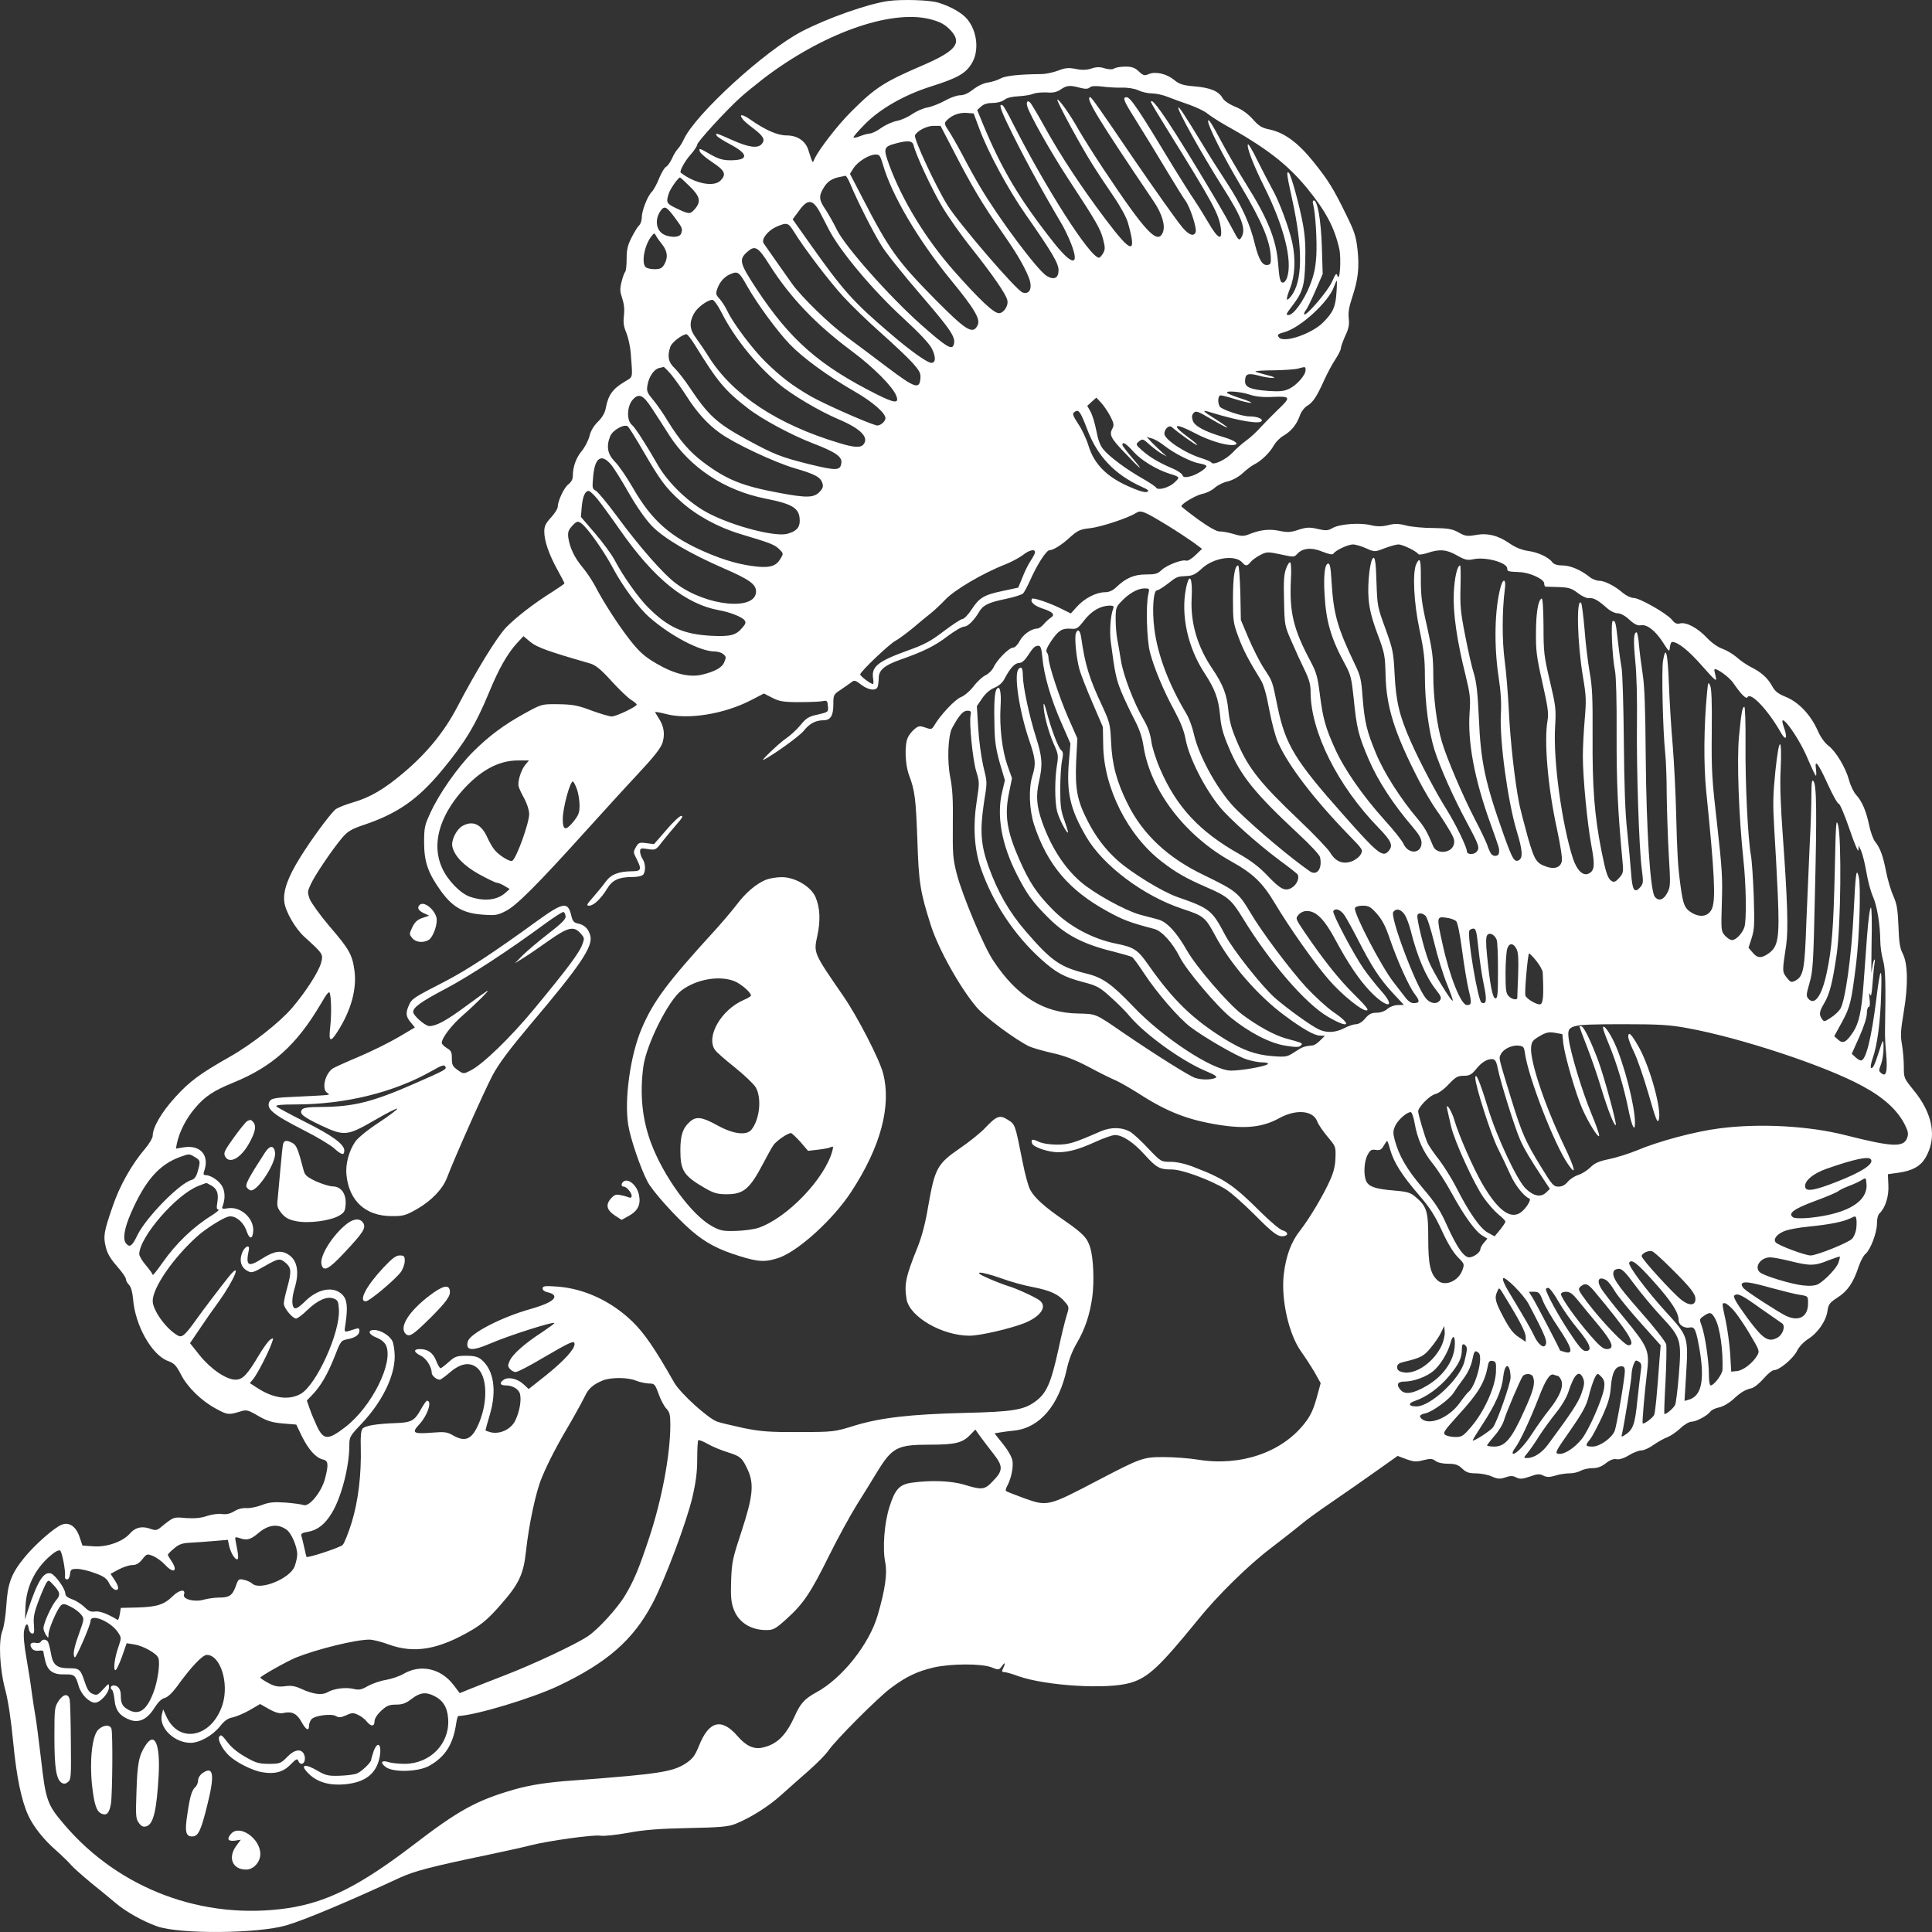 <svg width="50" height="50" viewBox="0 0 50 50" fill="none" xmlns="http://www.w3.org/2000/svg">
<rect x="0" y="0" width="50" height="50" fill="#333333" stroke="none"/>
<path d="M22.98 0.027C22.454 0.102 21.401 0.473 20.74 0.819C19.788 1.318 17.987 2.966 17.696 3.609C17.652 3.703 17.583 3.811 17.544 3.851C17.505 3.891 17.435 3.999 17.391 4.103C17.344 4.202 17.278 4.296 17.239 4.316C17.2 4.331 17.122 4.464 17.061 4.608C17.004 4.756 16.917 4.915 16.869 4.964C16.752 5.083 16.609 5.459 16.609 5.632C16.609 5.706 16.578 5.8 16.539 5.835C16.5 5.869 16.413 6.013 16.343 6.151C16.243 6.349 16.217 6.458 16.217 6.705C16.217 6.873 16.2 7.022 16.178 7.037C16.161 7.051 16.117 7.165 16.087 7.289C16.039 7.482 16.043 7.541 16.104 7.724C16.152 7.872 16.165 8.006 16.148 8.164C16.126 8.342 16.139 8.446 16.208 8.609C16.256 8.728 16.308 8.956 16.322 9.119C16.374 9.811 16.391 9.742 16.178 9.871C15.852 10.064 15.739 10.222 15.674 10.578C15.652 10.687 15.582 10.811 15.473 10.915C15.365 11.023 15.286 11.152 15.256 11.286C15.226 11.399 15.139 11.572 15.056 11.671C14.908 11.849 14.825 12.082 14.825 12.314C14.825 12.403 14.786 12.473 14.712 12.532C14.599 12.616 14.438 12.957 14.434 13.116C14.434 13.165 14.356 13.289 14.26 13.393C14.121 13.546 14.086 13.615 14.086 13.759C14.086 14.001 14.212 14.362 14.43 14.753C14.53 14.931 14.608 15.084 14.608 15.099C14.608 15.109 14.464 15.208 14.295 15.317C13.825 15.609 13.355 15.975 13.099 16.237C12.864 16.479 12.312 17.379 11.825 18.314C11.494 18.942 11.046 19.491 10.454 19.991C9.941 20.426 9.576 20.639 9.128 20.768C8.924 20.827 8.719 20.911 8.671 20.956C8.502 21.119 8.049 21.737 7.767 22.192C7.449 22.702 7.323 23.058 7.358 23.34C7.384 23.582 7.636 24.022 7.867 24.235C8.371 24.695 8.367 24.69 8.31 24.918C8.245 25.15 7.923 25.655 7.567 26.075C7.249 26.451 6.527 27.02 5.953 27.346C5.175 27.787 4.901 27.989 4.531 28.4C4.179 28.786 3.952 29.177 3.952 29.394C3.952 29.449 3.865 29.597 3.761 29.721C3.413 30.126 3.096 30.685 2.913 31.229C2.687 31.882 2.669 31.996 2.739 32.278C2.778 32.441 2.861 32.58 3.026 32.768C3.152 32.911 3.257 33.059 3.257 33.099C3.257 33.139 3.291 33.203 3.339 33.252C3.391 33.307 3.426 33.431 3.444 33.618C3.496 34.301 3.926 35.063 4.344 35.221C4.509 35.28 4.561 35.335 4.683 35.572C4.848 35.899 5.214 36.255 5.583 36.453C5.879 36.616 5.918 36.621 6.192 36.537C6.379 36.477 6.405 36.482 6.679 36.641C6.906 36.774 7.036 36.814 7.319 36.839L7.667 36.868L7.81 37.165C7.984 37.516 8.171 37.724 8.349 37.769C8.497 37.803 8.51 37.887 8.41 38.273C8.319 38.614 8.006 39 7.858 38.951C7.801 38.931 7.588 38.901 7.384 38.886C7.084 38.867 6.962 38.877 6.775 38.951C6.645 39 6.471 39.035 6.384 39.03C6.288 39.02 6.162 39.05 6.066 39.109C5.953 39.178 5.857 39.198 5.744 39.183C5.653 39.168 5.479 39.193 5.357 39.233C5.205 39.287 5.031 39.302 4.814 39.287C4.483 39.257 4.5 39.252 4.157 39.529C4.061 39.608 4.022 39.614 3.874 39.559C3.661 39.49 3.5 39.529 3.357 39.693C3.174 39.9 2.761 40.044 2.422 40.019L2.134 39.999L2.061 39.782C1.969 39.505 1.791 39.381 1.595 39.46C1.399 39.539 0.904 39.975 0.634 40.306C0.295 40.721 0.199 40.974 0.164 41.543C0.147 41.82 0.103 42.097 0.06 42.21C-0.044 42.482 -0.01 43.2 0.143 43.758C0.212 44.026 0.286 44.505 0.343 45.104C0.43 45.994 0.551 46.588 0.734 46.989C0.865 47.27 1.125 47.602 1.43 47.869C1.608 48.027 1.795 48.21 1.843 48.27C1.891 48.329 2.126 48.537 2.365 48.735C2.604 48.928 2.887 49.16 2.991 49.249C3.252 49.472 3.691 49.719 4.061 49.852C4.644 50.06 6.662 50.045 7.41 49.828C7.88 49.689 8.993 49.224 10.346 48.596C10.724 48.423 11.155 48.309 12.651 47.998C13.116 47.899 13.616 47.79 13.76 47.75C14.19 47.642 15.373 47.473 15.543 47.508C15.626 47.523 15.947 47.488 16.252 47.434C16.665 47.355 17.074 47.325 17.809 47.31C18.613 47.295 18.848 47.275 19.022 47.206C19.409 47.053 19.884 46.756 20.218 46.454C20.397 46.291 20.714 46.014 20.927 45.826C21.136 45.643 21.358 45.416 21.427 45.322C21.61 45.045 22.728 43.927 23.058 43.684C23.454 43.388 23.741 43.254 24.159 43.155C24.615 43.051 25.403 43.051 25.659 43.15C25.842 43.224 25.855 43.224 25.929 43.12C26.012 43.002 26.029 43.031 25.959 43.18C25.92 43.254 25.929 43.274 25.99 43.274C26.033 43.274 26.194 43.318 26.351 43.378C27.068 43.63 28.656 43.729 29.256 43.551C29.713 43.417 30.008 43.14 30.991 41.933C31.513 41.285 32.305 40.509 32.892 40.064C33.222 39.811 33.575 39.534 33.675 39.45C33.775 39.361 34.127 39.104 34.462 38.877C34.797 38.649 35.319 38.283 35.619 38.07L36.171 37.679L36.397 37.764C36.589 37.833 36.658 37.838 36.841 37.788C37.019 37.744 37.072 37.749 37.15 37.808C37.206 37.852 37.341 37.882 37.476 37.882C37.663 37.882 37.737 37.907 37.841 38.006C37.941 38.105 38.02 38.13 38.194 38.13C38.315 38.13 38.502 38.164 38.602 38.209C38.759 38.278 38.82 38.283 38.963 38.233C39.09 38.189 39.155 38.189 39.242 38.238C39.337 38.283 39.403 38.278 39.59 38.214C39.781 38.144 39.846 38.139 39.942 38.189C40.029 38.233 40.099 38.233 40.251 38.189C40.355 38.154 40.52 38.13 40.62 38.13C40.716 38.13 40.846 38.1 40.912 38.06C40.977 38.026 41.112 37.996 41.212 37.996C41.342 37.996 41.451 37.956 41.56 37.867C41.669 37.783 41.76 37.749 41.834 37.764C41.903 37.778 42.021 37.744 42.151 37.665C42.264 37.595 42.412 37.536 42.482 37.536C42.547 37.536 42.686 37.472 42.795 37.392C42.904 37.318 43.065 37.224 43.152 37.195C43.239 37.16 43.391 37.056 43.491 36.962C43.587 36.868 43.717 36.794 43.773 36.794C43.895 36.794 44.182 36.641 44.265 36.532C44.295 36.487 44.395 36.443 44.491 36.423C44.591 36.403 44.743 36.314 44.848 36.22C45.052 36.032 45.148 35.973 45.326 35.928C45.396 35.914 45.535 35.8 45.639 35.681C45.744 35.557 45.865 35.459 45.913 35.459C46.053 35.459 46.413 35.152 46.505 34.964C46.557 34.855 46.67 34.736 46.796 34.652C47.048 34.494 47.262 34.182 47.296 33.92C47.322 33.752 47.353 33.712 47.557 33.579C47.814 33.416 47.966 33.193 48.101 32.782C48.149 32.639 48.231 32.486 48.279 32.451C48.405 32.347 48.575 31.907 48.575 31.67C48.575 31.541 48.601 31.437 48.645 31.398C48.792 31.259 48.888 30.957 48.871 30.665L48.858 30.388L49.14 30.349C49.488 30.299 49.697 30.186 49.828 29.968C50.136 29.449 50.028 28.825 49.523 28.212C49.275 27.905 49.271 27.9 49.271 27.609C49.271 27.445 49.249 27.188 49.223 27.035C49.18 26.802 49.188 26.674 49.271 26.174C49.388 25.477 49.375 24.923 49.236 24.666C49.171 24.537 49.145 24.384 49.132 23.973C49.114 23.533 49.093 23.404 48.997 23.181C48.932 23.038 48.849 22.751 48.81 22.548C48.732 22.148 48.658 21.94 48.523 21.777C48.479 21.717 48.41 21.534 48.375 21.366C48.301 21 48.188 20.733 48.04 20.575C47.979 20.511 47.892 20.337 47.853 20.189C47.762 19.858 47.514 19.447 47.314 19.294C47.222 19.224 47.109 19.066 47.04 18.903C46.857 18.497 46.557 18.181 46.231 18.042C46.013 17.953 45.935 17.894 45.857 17.745C45.739 17.538 45.578 17.394 45.3 17.256C45.196 17.201 45.035 17.093 44.944 17.008C44.852 16.929 44.687 16.83 44.578 16.791C44.461 16.751 44.3 16.637 44.182 16.514C43.943 16.257 43.652 16.098 43.486 16.133C43.395 16.158 43.343 16.133 43.265 16.034C43.126 15.871 42.434 15.475 42.277 15.475C42.212 15.475 42.086 15.416 42.003 15.347C41.799 15.168 41.529 15.03 41.386 15.03C41.316 15.03 41.203 14.985 41.138 14.931C40.916 14.753 40.642 14.634 40.438 14.634C40.307 14.634 40.216 14.604 40.177 14.555C40.081 14.421 39.807 14.293 39.546 14.258C39.381 14.233 39.22 14.169 39.063 14.06C38.763 13.853 38.489 13.788 38.181 13.848C37.976 13.882 37.915 13.877 37.746 13.778C37.585 13.689 37.472 13.67 37.093 13.665C36.841 13.665 36.528 13.635 36.393 13.6C36.206 13.551 36.093 13.546 35.923 13.591C35.762 13.63 35.641 13.63 35.475 13.591C35.193 13.521 34.666 13.561 34.488 13.665C34.371 13.734 34.314 13.739 34.101 13.689C33.892 13.64 33.814 13.645 33.609 13.709C33.409 13.778 33.318 13.783 33.114 13.739C32.853 13.684 32.622 13.709 32.335 13.823C32.192 13.882 32.131 13.882 31.918 13.818C31.779 13.778 31.618 13.749 31.561 13.754C31.496 13.759 31.287 13.645 31.013 13.447C30.77 13.269 30.574 13.116 30.574 13.101C30.574 13.037 30.961 12.809 31.126 12.779C31.226 12.759 31.365 12.69 31.435 12.626C31.505 12.562 31.657 12.482 31.779 12.458C31.909 12.423 32.061 12.339 32.161 12.245C32.257 12.156 32.387 12.057 32.453 12.023C32.64 11.933 32.866 11.711 32.966 11.528C33.018 11.439 33.127 11.325 33.218 11.276C33.418 11.157 33.549 10.999 33.636 10.766C33.67 10.657 33.757 10.549 33.827 10.504C33.979 10.415 34.075 10.271 34.271 9.836C34.349 9.663 34.479 9.421 34.558 9.302C34.636 9.183 34.701 9.055 34.701 9.015C34.701 8.976 34.753 8.832 34.814 8.694C34.906 8.501 34.923 8.402 34.906 8.243C34.888 8.095 34.91 7.952 34.988 7.714C35.149 7.239 35.184 6.923 35.132 6.453C35.093 6.107 35.049 5.983 34.84 5.558C34.505 4.875 34.388 4.682 33.988 4.182C33.588 3.688 33.244 3.436 32.857 3.351C32.657 3.312 32.579 3.262 32.422 3.084C32.296 2.946 32.144 2.832 31.97 2.763C31.805 2.694 31.674 2.605 31.635 2.53C31.535 2.357 31.317 2.268 30.904 2.234C30.609 2.209 30.522 2.179 30.382 2.065C30.187 1.907 29.904 1.843 29.73 1.917C29.621 1.966 29.587 1.957 29.473 1.848C29.373 1.754 29.295 1.724 29.13 1.724C29.008 1.724 28.878 1.744 28.834 1.774C28.782 1.803 28.695 1.798 28.59 1.769C28.473 1.729 28.373 1.729 28.243 1.774C28.121 1.813 27.995 1.818 27.838 1.783C27.66 1.749 27.569 1.754 27.381 1.828C27.251 1.877 27.06 1.917 26.955 1.917C26.377 1.922 26.012 1.962 25.894 2.031C25.825 2.07 25.677 2.12 25.572 2.135C25.459 2.149 25.303 2.224 25.189 2.313C25.063 2.412 24.946 2.466 24.846 2.466C24.763 2.466 24.585 2.53 24.446 2.61C24.311 2.684 24.107 2.763 23.998 2.783C23.885 2.802 23.711 2.882 23.602 2.956C23.498 3.03 23.319 3.109 23.211 3.129C23.102 3.149 22.924 3.228 22.811 3.307C22.697 3.391 22.563 3.455 22.51 3.455C22.458 3.46 22.341 3.49 22.254 3.525C22.163 3.564 22.088 3.574 22.088 3.554C22.088 3.53 22.219 3.381 22.384 3.213C22.776 2.817 23.393 2.461 24.089 2.239C24.781 2.021 24.989 1.902 25.146 1.645C25.346 1.323 25.294 0.814 25.033 0.497C24.907 0.339 24.585 0.156 24.276 0.067C24.046 -0.002 23.332 -0.022 22.98 0.027ZM24.054 0.492C24.337 0.562 24.468 0.636 24.624 0.809C24.898 1.126 24.724 1.328 23.85 1.704C22.884 2.12 22.65 2.268 22.032 2.886C21.684 3.233 21.206 3.846 21.079 4.113C21.023 4.232 21.045 4.262 20.914 3.866C20.84 3.643 20.627 3.505 20.362 3.505C20.123 3.505 19.818 3.371 19.44 3.109C19.218 2.951 19.114 2.941 19.218 3.079C19.244 3.124 19.375 3.233 19.501 3.327C19.762 3.525 19.809 3.619 19.714 3.727C19.61 3.846 19.379 3.816 18.957 3.628C18.526 3.436 18.505 3.431 18.548 3.51C18.566 3.544 18.722 3.643 18.901 3.737C19.379 3.99 19.379 4.148 18.901 4.148C18.709 4.148 18.592 4.113 18.392 3.999C18.092 3.826 18.083 3.826 18.113 3.925C18.131 3.97 18.274 4.093 18.44 4.202C18.761 4.415 18.805 4.509 18.648 4.672C18.474 4.85 17.979 4.751 17.618 4.469C17.578 4.435 17.718 4.178 17.866 4.009C17.965 3.901 18.044 3.777 18.044 3.742C18.044 3.673 18.809 2.837 19.175 2.511C19.283 2.412 19.549 2.199 19.762 2.031C21.28 0.873 23.024 0.245 24.054 0.492ZM27.956 2.273C28.09 2.308 28.16 2.303 28.203 2.263C28.243 2.224 28.347 2.219 28.517 2.239C28.651 2.258 28.886 2.273 29.03 2.268C29.186 2.263 29.365 2.293 29.46 2.337C29.552 2.382 29.708 2.417 29.808 2.417C29.913 2.417 30.1 2.456 30.23 2.511C30.356 2.56 30.609 2.654 30.787 2.713C30.965 2.778 31.174 2.877 31.244 2.936C31.317 2.995 31.513 3.124 31.678 3.218C32.761 3.821 33.301 4.237 33.81 4.85C34.305 5.454 34.536 5.879 34.662 6.448C34.714 6.69 34.675 7.323 34.614 7.14C34.588 7.056 34.566 7.076 34.471 7.294C34.362 7.536 33.805 8.189 33.753 8.135C33.74 8.12 33.762 8.065 33.801 8.021C33.836 7.971 33.949 7.744 34.049 7.511L34.231 7.091L34.21 6.398C34.188 5.711 34.101 5.187 34.001 5.187C33.975 5.187 33.966 5.226 33.983 5.281C34.044 5.503 34.088 6.235 34.066 6.621C34.044 6.947 34.005 7.121 33.897 7.393C33.74 7.788 33.475 8.154 33.344 8.154C33.27 8.154 33.288 8.12 33.431 7.932C33.714 7.566 33.762 7.407 33.779 6.784C33.792 6.393 33.775 6.112 33.723 5.82C33.636 5.33 33.409 4.509 33.353 4.469C33.288 4.425 33.301 4.519 33.44 5.152C33.723 6.443 33.714 7.289 33.409 7.67C33.279 7.833 33.27 7.759 33.383 7.472C33.514 7.145 33.536 6.715 33.444 6.28C33.357 5.884 33.105 5.206 32.927 4.895C32.844 4.741 32.67 4.41 32.544 4.158C32.422 3.901 32.309 3.713 32.296 3.737C32.257 3.807 32.448 4.291 32.714 4.825C33.227 5.849 33.457 6.75 33.309 7.185C33.288 7.254 33.24 7.314 33.201 7.314C33.131 7.314 33.109 7.224 33.075 6.794C33.027 6.201 32.805 5.647 32.266 4.791C32.053 4.45 31.757 3.945 31.609 3.663C31.365 3.203 31.265 3.05 31.265 3.134C31.265 3.267 31.648 4.029 32.1 4.791C32.657 5.731 32.866 6.225 32.888 6.646C32.896 6.814 32.883 6.844 32.805 6.858C32.674 6.878 32.579 6.725 32.479 6.329C32.353 5.795 32.135 5.32 31.757 4.741C31.57 4.455 31.278 3.999 31.117 3.727C30.652 2.966 30.517 2.758 30.495 2.783C30.456 2.827 31.096 3.975 31.626 4.816C32.153 5.642 32.257 5.933 32.122 6.151C32.066 6.235 32.048 6.215 31.913 5.958C31.831 5.8 31.631 5.444 31.461 5.157C30.374 3.327 29.787 2.441 29.787 2.644C29.787 2.659 29.969 2.966 30.191 3.322C31.387 5.246 31.548 5.538 31.596 5.914C31.639 6.25 31.517 6.186 31.261 5.741C31.139 5.533 30.974 5.271 30.9 5.162C30.822 5.053 30.596 4.692 30.391 4.361C29.456 2.812 29.256 2.516 29.152 2.516C29.047 2.516 29.082 2.61 29.343 3.025C29.787 3.742 29.865 3.866 30.226 4.469C30.422 4.796 30.626 5.122 30.678 5.192C30.8 5.36 30.978 5.904 30.944 6.003C30.904 6.131 30.77 6.087 30.604 5.889C30.461 5.721 29.9 4.929 29.347 4.123C28.451 2.802 28.247 2.516 28.216 2.516C28.073 2.516 28.417 3.079 29.86 5.216C30.074 5.533 30.165 5.839 30.095 6.013C29.96 6.344 29.656 6.023 28.564 4.385C28.317 4.014 28.021 3.544 27.908 3.347C27.69 2.956 27.395 2.545 27.364 2.58C27.338 2.61 27.99 3.816 28.277 4.262C28.399 4.459 28.643 4.825 28.812 5.073C28.999 5.345 29.152 5.627 29.191 5.765C29.426 6.601 29.295 6.581 28.612 5.676C27.986 4.845 27.447 4.029 27.034 3.282C26.868 2.98 26.703 2.708 26.673 2.669C26.599 2.58 26.551 2.624 26.586 2.753C26.646 2.966 27.199 3.945 27.642 4.623C28.382 5.75 28.473 5.914 28.547 6.186C28.604 6.413 28.604 6.453 28.547 6.557C28.508 6.621 28.46 6.67 28.443 6.67C28.212 6.67 27.06 4.865 26.203 3.173C26.09 2.946 25.977 2.748 25.955 2.733C25.846 2.659 25.877 2.788 26.059 3.173C26.429 3.945 26.916 4.85 27.482 5.805C27.547 5.914 27.655 6.141 27.721 6.309C27.951 6.903 27.747 6.883 27.26 6.265C26.386 5.157 25.924 4.385 25.429 3.188L25.29 2.847L25.39 2.758C25.455 2.694 25.559 2.664 25.694 2.664C25.811 2.664 25.938 2.629 25.998 2.58C26.059 2.53 26.207 2.496 26.368 2.491C26.512 2.481 26.681 2.456 26.742 2.426C26.803 2.402 26.955 2.387 27.086 2.392C27.255 2.407 27.355 2.382 27.455 2.313C27.608 2.209 27.686 2.199 27.956 2.273ZM25.346 3.332C25.568 3.935 26.099 4.919 26.555 5.567C27.238 6.547 27.395 6.814 27.395 6.997C27.395 7.195 27.281 7.254 27.094 7.145C26.855 7.002 25.859 5.671 25.368 4.84C25.246 4.638 25.042 4.267 24.916 4.024C24.785 3.777 24.624 3.495 24.555 3.391C24.446 3.228 24.433 3.193 24.485 3.134C24.611 2.99 24.811 2.911 25.003 2.921L25.198 2.936L25.346 3.332ZM24.681 3.91C25.124 4.776 25.442 5.31 25.881 5.933C26.272 6.492 26.477 6.829 26.612 7.15C26.733 7.432 26.664 7.63 26.468 7.571C26.312 7.526 24.824 5.795 24.52 5.31C24.207 4.806 23.637 3.574 23.68 3.5C23.741 3.381 23.989 3.257 24.159 3.257H24.341L24.681 3.91ZM23.645 3.762C23.698 3.999 24.115 4.895 24.376 5.335C24.528 5.597 24.881 6.097 25.163 6.448C25.698 7.126 26.024 7.595 26.068 7.764C26.107 7.902 25.981 8.105 25.851 8.105C25.72 8.105 25.35 7.759 24.694 7.017C23.963 6.191 23.354 5.192 23.015 4.276C22.854 3.831 22.863 3.797 23.198 3.708C23.502 3.628 23.615 3.643 23.645 3.762ZM22.85 4.257C23.071 5.038 23.767 6.22 24.611 7.249C25.216 7.986 25.377 8.258 25.303 8.412C25.181 8.669 25.011 8.565 24.198 7.744C23.228 6.76 23.011 6.463 22.323 5.127L21.997 4.499L22.093 4.346C22.206 4.178 22.493 3.999 22.663 3.999C22.763 3.999 22.784 4.034 22.85 4.257ZM22.01 4.771C22.184 5.192 22.602 6.023 22.815 6.359C22.928 6.547 23.389 7.121 23.837 7.64C24.62 8.55 24.746 8.738 24.681 8.926C24.633 9.065 24.485 8.976 23.837 8.402C23.028 7.684 21.871 6.384 21.654 5.938C21.571 5.765 21.436 5.533 21.362 5.419C21.193 5.172 21.184 5.073 21.319 4.855C21.414 4.697 21.532 4.618 21.741 4.578C21.802 4.568 21.862 4.553 21.88 4.548C21.901 4.548 21.958 4.647 22.01 4.771ZM17.852 4.825C18.122 5.088 18.148 5.221 17.979 5.414C17.857 5.553 17.831 5.548 17.47 5.375C17.248 5.266 17.235 5.231 17.309 5.004C17.348 4.885 17.552 4.593 17.6 4.593C17.609 4.593 17.722 4.697 17.852 4.825ZM21.206 5.469C21.275 5.602 21.384 5.805 21.445 5.929C21.727 6.483 22.576 7.501 23.376 8.234C23.789 8.614 24.046 8.886 24.115 9.02C24.224 9.238 24.22 9.391 24.102 9.391C24.002 9.391 23.554 9.074 23.067 8.654C22.084 7.818 21.823 7.526 20.962 6.309L20.514 5.676L20.675 5.459C20.897 5.147 21.027 5.152 21.206 5.469ZM17.496 5.676C17.661 5.899 17.67 5.924 17.626 6.047C17.587 6.166 17.257 6.151 17.113 6.023C16.97 5.894 16.961 5.652 17.091 5.464C17.196 5.31 17.248 5.335 17.496 5.676ZM20.545 5.993C20.801 6.413 21.475 7.299 21.832 7.684C22.032 7.902 22.462 8.318 22.78 8.6C23.102 8.886 23.472 9.233 23.602 9.376C23.802 9.599 23.832 9.658 23.82 9.797C23.798 10.084 23.672 10.039 22.989 9.525C22.65 9.267 22.171 8.911 21.932 8.733C21.462 8.387 20.758 7.699 20.505 7.353C20.292 7.051 19.814 6.374 19.762 6.295C19.697 6.191 19.87 5.968 20.092 5.869C20.366 5.75 20.401 5.76 20.545 5.993ZM17.143 6.334C17.278 6.512 17.291 6.67 17.191 6.844C17.135 6.943 17.083 6.967 16.939 6.967C16.839 6.967 16.735 6.943 16.704 6.908C16.596 6.784 16.683 6.334 16.861 6.112C16.926 6.027 16.939 6.023 16.978 6.102C17 6.146 17.074 6.25 17.143 6.334ZM19.914 6.854C20.445 7.694 21.119 8.402 22.067 9.104C22.597 9.5 23.098 9.999 23.193 10.237C23.28 10.45 23.158 10.44 22.693 10.207C21.197 9.455 20.449 8.797 19.575 7.472C19.14 6.809 19.118 6.72 19.335 6.522C19.54 6.339 19.618 6.384 19.914 6.854ZM19.34 7.412C19.592 7.858 20.118 8.575 20.436 8.906C20.784 9.267 21.414 9.727 22.128 10.138C22.584 10.4 22.915 10.692 22.915 10.82C22.915 10.915 22.767 11.033 22.68 11.008C22.423 10.939 21.323 10.45 20.984 10.257C20.492 9.97 20.227 9.767 19.818 9.371C19.483 9.045 18.97 8.362 18.827 8.055C18.783 7.962 18.696 7.818 18.631 7.744C18.522 7.625 18.518 7.6 18.566 7.467C18.631 7.284 18.766 7.14 18.935 7.081C19.096 7.017 19.14 7.051 19.34 7.412ZM34.588 7.566C34.566 7.942 34.497 8.09 34.24 8.347C33.94 8.644 33.214 8.891 33.096 8.728C33.048 8.664 33.066 8.644 33.244 8.595C33.662 8.476 34.384 7.813 34.523 7.422C34.553 7.338 34.588 7.264 34.597 7.264C34.601 7.264 34.601 7.398 34.588 7.566ZM18.661 8.065C18.992 8.728 19.562 9.436 20.144 9.925C20.479 10.212 21.201 10.637 21.688 10.845C22.28 11.093 22.502 11.325 22.341 11.508C22.267 11.592 22.093 11.582 21.71 11.463C20.114 10.984 18.962 10.217 18.344 9.238C18.239 9.069 18.087 8.847 18.013 8.748C17.848 8.53 17.831 8.352 17.957 8.12C18.039 7.962 18.305 7.764 18.435 7.759C18.474 7.759 18.574 7.897 18.661 8.065ZM17.983 8.926C18.574 9.886 18.766 10.113 19.357 10.568C19.709 10.845 20.484 11.261 21.036 11.473C21.619 11.696 21.797 11.82 21.775 11.978C21.749 12.181 21.654 12.186 20.962 12.018C20.21 11.83 20.053 11.77 19.322 11.374C18.553 10.954 18.331 10.751 17.852 10.034C17.718 9.831 17.539 9.604 17.457 9.525C17.296 9.376 17.265 9.218 17.348 8.976C17.383 8.862 17.648 8.659 17.765 8.649C17.791 8.649 17.887 8.773 17.983 8.926ZM17.374 9.698C17.47 9.816 17.652 10.069 17.774 10.262C18.031 10.667 18.318 10.984 18.631 11.206C19.005 11.478 20.04 11.963 20.562 12.117C21.106 12.275 21.24 12.349 21.288 12.517C21.31 12.601 21.288 12.651 21.201 12.74C21.053 12.883 20.871 12.888 20.162 12.755C19.222 12.581 18.809 12.418 18.209 11.968C17.852 11.701 17.596 11.404 17.283 10.9C17.17 10.707 16.996 10.459 16.9 10.346C16.748 10.163 16.73 10.123 16.756 9.97C16.791 9.752 16.926 9.554 17.056 9.525C17.109 9.515 17.161 9.5 17.174 9.495C17.187 9.495 17.278 9.584 17.374 9.698ZM33.788 9.579C33.788 9.708 33.562 9.965 33.37 10.059C33.24 10.123 33.118 10.138 32.831 10.118C32.37 10.084 32.222 10.024 32.222 9.871C32.222 9.678 32.287 9.648 32.561 9.717C32.696 9.757 32.87 9.782 32.94 9.782C33.022 9.777 32.97 9.752 32.792 9.708C32.635 9.668 32.501 9.628 32.492 9.614C32.479 9.599 32.692 9.584 32.966 9.584C33.24 9.579 33.523 9.559 33.592 9.539C33.788 9.485 33.788 9.485 33.788 9.579ZM32.34 10.212C32.501 10.267 32.7 10.286 32.962 10.271C33.405 10.252 33.414 10.281 33.062 10.613C32.953 10.717 32.766 10.909 32.644 11.038C32.527 11.172 32.348 11.335 32.248 11.404C32.153 11.473 31.987 11.617 31.892 11.721C31.713 11.904 31.4 12.047 31.352 11.973C31.339 11.948 31.235 11.904 31.113 11.864C30.683 11.736 30.134 11.374 30.134 11.226C30.134 11.102 30.256 10.989 30.326 11.053C30.522 11.221 30.939 11.518 30.978 11.518C31.004 11.518 30.904 11.429 30.756 11.32C30.282 10.974 30.387 10.924 30.956 11.226C31.27 11.389 31.67 11.518 31.874 11.518C32.109 11.518 32 11.409 31.657 11.31C31.174 11.167 30.917 11.028 30.869 10.885C30.839 10.791 30.843 10.741 30.891 10.687C30.948 10.623 31 10.642 31.344 10.845C31.844 11.137 31.918 11.142 31.461 10.85C31.1 10.623 31.083 10.593 31.348 10.677C32.096 10.905 32.657 10.994 32.657 10.88C32.657 10.825 32.505 10.776 32.331 10.776C32.139 10.776 31.609 10.598 31.565 10.519C31.505 10.41 31.522 10.232 31.591 10.232C31.626 10.232 31.8 10.276 31.97 10.331C32.144 10.385 32.327 10.43 32.374 10.425C32.422 10.425 32.309 10.375 32.126 10.316C31.944 10.257 31.779 10.192 31.761 10.168C31.705 10.103 32.096 10.133 32.34 10.212ZM16.865 10.558C16.974 10.726 17.183 11.043 17.322 11.266C17.857 12.102 18.748 12.69 19.805 12.903C20.532 13.046 20.697 13.155 20.697 13.482C20.697 13.66 20.597 13.759 20.362 13.818C20.036 13.892 18.992 13.62 18.357 13.294C17.848 13.037 17.296 12.507 17.026 12.037C16.739 11.533 16.435 11.058 16.352 10.994C16.213 10.88 16.226 10.519 16.369 10.351C16.53 10.168 16.639 10.212 16.865 10.558ZM28.734 10.771C28.825 10.944 28.834 11.004 28.795 11.078C28.699 11.246 28.743 11.335 29.078 11.686C29.521 12.156 29.643 12.25 29.317 11.869C29.169 11.696 29.047 11.538 29.047 11.513C29.047 11.419 29.139 11.473 29.33 11.686C29.534 11.914 29.934 12.156 30.269 12.26C30.539 12.344 30.543 12.349 30.395 12.487C30.256 12.621 29.969 12.7 29.921 12.621C29.908 12.591 29.747 12.487 29.569 12.384C29.147 12.146 28.712 11.82 28.556 11.632C28.469 11.528 28.417 11.38 28.373 11.147C28.338 10.964 28.273 10.746 28.225 10.657L28.138 10.504L28.256 10.395L28.373 10.291L28.495 10.42C28.564 10.494 28.669 10.652 28.734 10.771ZM27.956 10.697C27.986 10.736 28.064 10.915 28.13 11.093C28.39 11.8 28.843 12.28 29.552 12.601C29.721 12.675 29.747 12.705 29.686 12.73C29.634 12.755 29.456 12.7 29.191 12.581C28.638 12.334 28.317 12.008 28.173 11.543C28.121 11.37 27.999 11.107 27.903 10.969C27.773 10.771 27.747 10.702 27.795 10.672C27.873 10.613 27.899 10.618 27.956 10.697ZM16.639 11.661C17.087 12.433 17.226 12.621 17.609 12.967C18.009 13.333 18.579 13.645 19.153 13.818C19.949 14.056 20.044 14.095 20.162 14.209C20.279 14.323 20.279 14.328 20.201 14.456C20.092 14.644 19.94 14.698 19.592 14.664C19.166 14.619 18.761 14.506 18.266 14.293C17.348 13.897 16.865 13.472 16.374 12.616C16.217 12.344 16.013 12.047 15.913 11.948C15.721 11.75 15.687 11.553 15.791 11.29C15.856 11.127 16.165 10.959 16.252 11.038C16.282 11.068 16.456 11.345 16.639 11.661ZM30.117 11.523C30.391 11.736 30.817 11.953 31.035 11.993C31.139 12.008 31.222 12.042 31.222 12.062C31.222 12.131 30.948 12.3 30.782 12.334C30.665 12.359 30.617 12.349 30.6 12.294C30.587 12.255 30.465 12.171 30.33 12.117C29.991 11.973 29.752 11.83 29.552 11.652C29.395 11.513 29.391 11.498 29.465 11.434C29.569 11.345 29.578 11.35 29.769 11.523C29.865 11.607 30 11.706 30.069 11.745L30.2 11.815L30.074 11.706C30.004 11.642 29.887 11.528 29.813 11.454L29.678 11.31L29.804 11.345C29.874 11.36 30.017 11.444 30.117 11.523ZM15.813 12.023C15.887 12.111 16.095 12.443 16.274 12.759C16.482 13.121 16.704 13.437 16.869 13.61C17.187 13.937 17.844 14.323 18.74 14.713C19.401 15 19.566 15.124 19.566 15.307C19.566 15.816 18.287 15.693 17.5 15.104C17.17 14.862 16.543 14.145 15.965 13.358C15.721 13.027 15.473 12.73 15.421 12.7C15.325 12.651 15.325 12.631 15.352 12.324C15.395 11.839 15.565 11.731 15.813 12.023ZM15.46 12.913C15.556 13.031 15.813 13.383 16.03 13.694C16.926 14.98 17.735 15.638 18.631 15.797C18.901 15.846 19.205 15.97 19.266 16.049C19.309 16.108 19.301 16.143 19.218 16.237C19.053 16.44 18.909 16.479 18.405 16.454C17.687 16.415 17.287 16.237 16.77 15.717C16.53 15.48 16.121 14.906 15.913 14.506C15.83 14.347 15.595 14.031 15.395 13.798L15.034 13.378L15.056 13.111C15.082 12.844 15.143 12.705 15.234 12.705C15.265 12.705 15.365 12.799 15.46 12.913ZM30.217 13.6C30.443 13.739 30.735 13.932 30.869 14.026L31.109 14.204L30.939 14.367C30.843 14.461 30.739 14.52 30.704 14.511C30.609 14.466 30.195 14.624 30.061 14.753C29.96 14.852 29.891 14.867 29.656 14.867C29.352 14.867 29.139 14.956 28.882 15.203C28.795 15.287 28.699 15.327 28.586 15.327C28.364 15.332 28.064 15.485 27.869 15.703L27.712 15.876L27.473 15.757C27.181 15.609 26.742 15.46 26.712 15.495C26.646 15.569 26.764 15.678 26.977 15.747C27.251 15.836 27.316 15.91 27.195 15.985C27.151 16.014 27.068 16.088 27.012 16.153C26.96 16.217 26.881 16.267 26.846 16.267C26.694 16.267 26.477 16.42 26.39 16.588C26.338 16.687 26.264 16.761 26.216 16.761C26.116 16.761 25.803 17.073 25.716 17.266C25.681 17.34 25.59 17.434 25.511 17.473C25.433 17.508 25.29 17.637 25.198 17.76C25.098 17.889 24.955 18.008 24.868 18.042C24.72 18.097 24.333 18.507 24.176 18.779C24.115 18.878 24.098 18.883 23.946 18.829C23.802 18.779 23.767 18.784 23.663 18.873C23.598 18.928 23.519 19.027 23.493 19.091C23.406 19.279 23.424 19.788 23.524 20.055C23.676 20.456 23.702 20.664 23.741 21.732C23.776 22.845 23.815 23.083 24.089 23.943C24.285 24.562 24.846 25.561 25.272 26.065C25.49 26.323 26.277 26.906 26.633 27.079C26.72 27.119 26.99 27.198 27.234 27.252C27.551 27.322 27.821 27.426 28.177 27.613C28.451 27.762 28.765 27.915 28.873 27.96C28.982 28.009 29.234 28.153 29.439 28.281C30.191 28.771 30.739 28.984 31.548 29.112C32.239 29.221 32.683 29.172 33.105 28.939C33.544 28.697 33.988 28.736 34.092 29.028C34.123 29.107 34.24 29.28 34.358 29.419C34.566 29.666 34.571 29.676 34.562 29.953C34.558 30.156 34.519 30.324 34.431 30.522C34.266 30.903 33.901 31.516 33.653 31.838C33.414 32.135 33.279 32.505 33.222 32.995C33.153 33.643 33.353 34.524 33.67 34.974C33.77 35.112 33.927 35.355 34.018 35.508L34.179 35.795L34.071 36.191C33.983 36.497 33.914 36.646 33.753 36.848C33.166 37.59 32.109 37.952 31.017 37.778C30.782 37.739 30.378 37.709 30.113 37.709C29.582 37.709 29.521 37.734 28.438 38.298C27.12 38.99 27.112 38.99 26.503 38.773C26.264 38.684 26.055 38.604 26.038 38.59C26.02 38.58 26.029 38.52 26.064 38.461C26.168 38.268 26.229 37.981 26.203 37.808C26.185 37.704 26.09 37.536 25.955 37.368L25.738 37.096L25.881 37.071C25.959 37.056 26.129 37.036 26.259 37.022C26.912 36.947 27.403 36.369 27.608 35.434C27.66 35.196 27.751 34.959 27.864 34.766C28.082 34.395 28.203 34.029 28.269 33.564C28.321 33.173 28.299 32.565 28.216 32.293C28.143 32.041 28.029 31.922 27.551 31.59C27.038 31.239 26.773 31.002 26.66 30.789C26.612 30.705 26.525 30.378 26.464 30.067C26.268 29.087 26.277 29.102 26.081 28.979C25.872 28.845 25.79 28.88 25.49 29.196C25.39 29.305 25.098 29.543 24.837 29.721C24.254 30.121 24.194 30.24 24.024 31.205C23.946 31.674 23.859 31.996 23.741 32.293C23.437 33.045 23.398 33.242 23.463 33.628C23.546 34.083 24.385 34.568 25.094 34.568C25.359 34.568 26.151 34.385 26.512 34.242C26.938 34.069 27.112 33.811 26.903 33.653C26.781 33.564 26.307 33.346 26.09 33.282C26.007 33.257 25.781 33.173 25.59 33.089C25.116 32.886 25.355 32.886 25.916 33.084C26.142 33.168 26.516 33.272 26.742 33.312C27.19 33.401 27.403 33.5 27.564 33.698C27.673 33.826 27.673 33.831 27.599 34.064C27.56 34.192 27.468 34.563 27.399 34.89C27.199 35.805 27.086 36.062 26.781 36.28C26.485 36.492 26.194 36.537 24.959 36.566C23.554 36.601 22.784 36.69 22.106 36.898C21.601 37.056 21.562 37.061 20.675 37.061C19.905 37.066 19.679 37.046 19.24 36.957C18.953 36.893 18.648 36.824 18.566 36.794C18.331 36.715 17.609 36.062 17.448 35.78C16.948 34.9 16.674 34.499 16.361 34.197C15.821 33.673 15.112 33.346 14.425 33.297C14.099 33.272 14.043 33.282 14.043 33.346C14.043 33.391 14.099 33.431 14.195 33.45C14.286 33.47 14.347 33.515 14.347 33.554C14.347 33.653 14.16 33.752 13.734 33.876C12.977 34.088 12.164 34.509 12.107 34.717C12.042 34.959 12.216 34.974 12.686 34.771C13.151 34.568 14.347 34.187 14.347 34.242C14.347 34.257 14.204 34.36 14.034 34.474C13.582 34.766 13.273 35.043 13.194 35.211C13.138 35.34 13.138 35.36 13.199 35.429C13.234 35.473 13.303 35.508 13.347 35.508C13.395 35.508 13.712 35.345 14.051 35.142C14.773 34.721 14.869 34.677 14.869 34.786C14.869 34.919 14.599 35.216 14.138 35.587L13.682 35.948L13.555 35.83C13.403 35.686 13.173 35.627 13.047 35.701C12.916 35.785 12.934 35.854 13.086 35.854C13.268 35.854 13.434 35.953 13.46 36.087C13.495 36.24 13.447 36.527 13.342 36.749C13.242 36.977 12.96 37.12 12.716 37.071C12.633 37.051 12.564 37.026 12.564 37.017C12.564 37.002 12.616 36.819 12.677 36.611C12.86 35.988 12.781 35.463 12.464 35.191C12.368 35.112 12.277 35.087 12.064 35.087C11.82 35.087 11.772 35.107 11.616 35.246C11.516 35.335 11.42 35.409 11.403 35.409C11.381 35.409 11.329 35.325 11.29 35.221C11.211 35.013 11.072 34.914 10.868 34.914C10.694 34.914 10.702 34.993 10.885 35.083C11.033 35.152 11.172 35.374 11.172 35.528C11.172 35.602 11.298 35.706 11.381 35.706C11.407 35.706 11.529 35.617 11.655 35.508C11.929 35.276 12.172 35.241 12.359 35.409C12.603 35.632 12.629 36.24 12.412 36.789C12.229 37.249 12.055 37.338 11.72 37.145C11.581 37.061 11.498 37.051 11.194 37.076C10.698 37.115 10.646 37.086 10.841 36.873C11.063 36.641 11.194 36.25 11.05 36.25C11.033 36.25 10.963 36.349 10.894 36.472C10.733 36.764 10.65 36.814 10.259 36.829C9.724 36.848 9.441 36.898 9.38 36.977C9.341 37.031 9.328 37.185 9.337 37.457C9.354 38.164 9.271 38.847 9.102 39.401C9.015 39.678 8.911 39.94 8.867 39.984C8.802 40.049 7.954 40.331 7.932 40.291C7.928 40.286 7.901 40.177 7.875 40.054C7.845 39.925 7.815 39.791 7.801 39.752C7.78 39.693 7.819 39.668 7.971 39.643C8.219 39.599 8.41 39.45 8.589 39.154C8.837 38.743 9.041 37.952 9.041 37.402C9.041 37.19 9.054 37.165 9.35 36.853C9.885 36.289 10.211 35.627 10.215 35.112C10.215 34.964 10.189 34.786 10.159 34.717C10.098 34.573 9.854 34.42 9.685 34.42C9.502 34.42 9.537 34.538 9.746 34.618C9.859 34.662 9.954 34.741 9.989 34.816C10.194 35.256 9.624 36.403 8.937 36.932C8.493 37.274 8.376 37.274 8.206 36.918C8.141 36.779 8.054 36.576 8.015 36.458L7.941 36.245L8.071 36.111C8.293 35.884 8.476 35.572 8.654 35.122C8.819 34.697 8.824 34.692 9.002 34.657C9.202 34.618 9.302 34.543 9.302 34.435C9.302 34.38 9.276 34.365 9.206 34.39C8.88 34.494 8.906 34.504 8.941 34.266C9.006 33.816 8.984 33.628 8.854 33.5C8.619 33.272 8.206 33.356 7.871 33.703C7.762 33.811 7.667 33.876 7.627 33.856C7.545 33.821 7.545 33.604 7.627 33.331C7.749 32.931 7.697 32.624 7.475 32.476C7.288 32.347 7.101 32.372 6.797 32.565C6.418 32.807 6.353 32.768 6.44 32.347C6.471 32.199 6.34 32.248 6.271 32.411C6.184 32.624 6.236 32.807 6.414 32.896C6.51 32.951 6.562 32.931 6.84 32.773C7.21 32.56 7.249 32.555 7.406 32.694C7.541 32.817 7.545 32.921 7.432 33.331C7.384 33.5 7.345 33.683 7.345 33.737C7.345 33.851 7.571 34.123 7.662 34.123C7.701 34.123 7.832 34.024 7.958 33.9C8.228 33.643 8.467 33.539 8.641 33.608C8.745 33.648 8.758 33.688 8.771 33.891C8.806 34.484 8.193 35.834 7.784 36.072C7.48 36.245 7.071 36.191 6.658 35.919L6.466 35.795L6.553 35.691C6.658 35.562 6.932 35.033 7.023 34.786C7.084 34.618 7.084 34.613 6.997 34.667C6.949 34.697 6.814 34.88 6.697 35.078C6.401 35.577 6.279 35.706 6.097 35.706C5.857 35.706 5.457 35.434 5.17 35.078L4.918 34.761L5.162 34.4C5.296 34.197 5.518 33.881 5.653 33.698C6.066 33.124 6.279 32.599 5.918 33.045C5.701 33.317 5.244 33.915 5.053 34.187C4.779 34.568 4.705 34.627 4.592 34.558C4.292 34.385 3.952 33.905 3.952 33.668C3.952 33.322 4.487 32.55 5.105 31.996C5.318 31.803 5.762 31.521 5.91 31.486C6.075 31.442 6.297 31.615 6.379 31.853C6.453 32.075 6.536 32.085 6.553 31.867C6.579 31.536 6.236 31.219 5.901 31.269C5.753 31.294 5.731 31.284 5.762 31.215C5.827 31.036 5.827 30.863 5.762 30.725C5.696 30.576 5.466 30.413 5.322 30.413C5.27 30.413 5.257 30.388 5.279 30.324C5.431 29.914 5.201 29.627 4.766 29.691L4.553 29.726L4.579 29.587C4.644 29.285 4.822 28.939 5.048 28.677C5.301 28.375 5.527 28.227 6.036 28.019C7.053 27.604 7.675 27.045 8.302 25.981C8.458 25.709 8.519 25.64 8.536 25.704C8.576 25.853 8.58 26.273 8.545 26.59C8.502 26.965 8.55 26.99 8.741 26.689C9.089 26.144 9.241 25.585 9.171 25.101C9.115 24.705 9.032 24.557 8.532 23.978C8.284 23.686 8.054 23.365 8.015 23.266C7.954 23.093 7.954 23.073 8.045 22.88C8.154 22.642 8.606 21.975 8.854 21.683C8.997 21.515 9.093 21.455 9.437 21.341C10.293 21.05 10.811 20.689 11.429 19.947C12.024 19.229 12.303 18.774 12.655 17.924C12.907 17.31 13.129 16.919 13.377 16.647L13.547 16.464L13.725 16.613C13.89 16.751 14.19 16.86 15.26 17.167C15.412 17.211 15.539 17.31 15.826 17.627C16.03 17.849 16.261 18.072 16.339 18.116C16.413 18.161 16.478 18.215 16.478 18.235C16.474 18.29 15.947 18.542 15.83 18.542C15.774 18.542 15.539 18.473 15.308 18.389C14.96 18.255 14.817 18.23 14.456 18.225C14.021 18.22 14.021 18.22 13.595 18.453C13.047 18.755 12.664 19.037 12.242 19.457C11.851 19.848 11.359 20.545 11.137 21.04C10.989 21.356 10.976 21.421 10.976 21.806C10.976 22.311 11.081 22.603 11.424 23.078C11.724 23.483 11.998 23.637 12.494 23.671C12.82 23.696 12.881 23.686 13.099 23.572C13.368 23.434 13.916 22.885 15.152 21.515C15.56 21.064 16.161 20.402 16.491 20.05C16.939 19.571 17.104 19.358 17.148 19.215C17.213 18.992 17.183 18.794 17.044 18.581C16.996 18.507 16.956 18.438 16.956 18.428C16.956 18.418 17.078 18.438 17.23 18.477C17.8 18.631 18.735 18.483 19.436 18.121L19.77 17.948L19.983 18.057C20.162 18.151 20.271 18.171 20.675 18.171C20.94 18.171 21.214 18.161 21.284 18.146C21.406 18.121 21.414 18.136 21.427 18.275C21.441 18.428 21.436 18.428 21.166 18.492C20.932 18.542 20.866 18.581 20.718 18.764C20.623 18.878 20.458 19.032 20.349 19.106C20.175 19.22 19.649 19.724 19.762 19.665C20.031 19.526 20.706 19.041 20.805 18.908C20.945 18.73 21.11 18.641 21.306 18.641C21.493 18.641 21.567 18.527 21.567 18.23C21.567 17.978 21.571 17.973 21.775 17.839C21.889 17.76 22.01 17.676 22.049 17.646C22.106 17.597 22.154 17.612 22.289 17.721C22.476 17.864 22.676 17.889 22.715 17.77C22.728 17.726 22.741 17.627 22.741 17.553C22.741 17.345 22.884 17.221 23.285 17.078C23.907 16.86 24.194 16.717 24.524 16.464C24.702 16.331 24.894 16.217 24.95 16.217C25.046 16.217 25.207 16.059 25.342 15.831C25.437 15.663 25.59 15.589 26.029 15.5C26.242 15.455 26.442 15.391 26.473 15.361C26.507 15.332 26.59 15.173 26.664 15.01C26.838 14.614 27.081 14.239 27.16 14.239C27.26 14.239 27.482 14.1 27.712 13.887C27.89 13.729 27.964 13.694 28.212 13.67C28.504 13.635 29.191 13.408 29.395 13.279C29.526 13.195 29.591 13.22 30.217 13.6ZM15.112 13.605C15.291 13.783 15.669 14.332 15.861 14.698C16.117 15.178 16.53 15.737 16.817 15.985C17.365 16.464 18.126 16.86 18.496 16.86C18.574 16.86 18.674 16.89 18.718 16.929C18.792 16.989 18.796 17.013 18.748 17.127C18.692 17.276 18.514 17.375 18.174 17.459C17.844 17.538 17.452 17.444 16.987 17.172C16.683 16.994 16.552 16.875 16.326 16.593C16.021 16.207 15.626 15.599 15.408 15.178C15.33 15.03 15.182 14.807 15.078 14.684C14.869 14.436 14.747 14.179 14.708 13.917C14.691 13.783 14.708 13.724 14.795 13.625C14.934 13.467 14.969 13.467 15.112 13.605ZM35.353 14.189C35.575 14.288 35.575 14.288 35.832 14.189C35.975 14.135 36.136 14.09 36.189 14.09C36.302 14.09 36.663 14.268 36.702 14.337C36.715 14.362 36.815 14.352 36.937 14.313C37.25 14.204 37.441 14.219 37.711 14.377C37.915 14.491 37.976 14.506 38.141 14.471C38.459 14.407 39.007 14.56 39.007 14.713C39.007 14.787 39.016 14.793 39.333 14.807C39.594 14.817 39.964 14.99 39.964 15.099C39.964 15.144 39.977 15.178 39.998 15.183C40.016 15.183 40.168 15.188 40.338 15.193C40.599 15.203 40.673 15.223 40.838 15.351C40.942 15.431 41.073 15.49 41.125 15.48C41.238 15.465 41.36 15.534 41.577 15.727C41.669 15.811 41.79 15.871 41.86 15.871C41.938 15.871 42.06 15.935 42.169 16.039C42.299 16.158 42.386 16.197 42.46 16.182C42.617 16.148 42.843 16.321 43.038 16.628C43.2 16.88 43.204 16.88 43.217 16.746C43.225 16.672 43.252 16.613 43.273 16.613C43.421 16.613 43.691 16.825 44.039 17.221C44.408 17.637 44.439 17.661 44.4 17.503C44.378 17.414 44.361 17.33 44.369 17.325C44.413 17.276 44.761 17.528 44.861 17.681C45.061 17.973 45.196 18.107 45.226 18.042C45.309 17.899 45.766 18.389 46.087 18.957C46.222 19.195 46.27 19.106 46.166 18.819C45.979 18.304 46.522 19.017 46.775 19.615C46.883 19.867 46.979 20.075 46.996 20.075C47.009 20.075 47.009 19.996 46.996 19.897C46.957 19.62 47.062 19.764 47.318 20.328C47.44 20.595 47.562 20.807 47.588 20.802C47.614 20.797 47.74 21.094 47.866 21.46C47.992 21.836 48.097 22.074 48.097 22.004L48.101 21.881L48.166 22.019C48.201 22.098 48.262 22.341 48.301 22.563C48.336 22.786 48.414 23.073 48.471 23.201C48.579 23.444 48.658 23.928 48.662 24.354C48.662 24.487 48.693 24.71 48.732 24.849C48.797 25.081 48.806 25.452 48.784 26.654C48.779 26.778 48.792 27.055 48.814 27.277C48.853 27.732 48.814 27.881 48.693 27.777C48.618 27.722 48.618 27.703 48.684 27.534C48.719 27.43 48.749 27.242 48.745 27.114C48.745 26.862 48.736 26.872 48.601 27.297C48.514 27.574 48.458 27.673 48.419 27.633C48.405 27.613 48.423 27.505 48.466 27.386C48.584 27.05 48.666 26.436 48.684 25.714C48.71 24.952 48.662 25.007 48.558 25.863C48.431 26.881 48.288 27.445 48.162 27.445C48.131 27.445 48.066 27.406 48.014 27.356L47.923 27.272L48.118 26.837C48.236 26.57 48.314 26.332 48.314 26.229C48.314 26.134 48.336 26.06 48.362 26.06C48.392 26.06 48.401 25.986 48.384 25.848C48.366 25.709 48.371 25.674 48.397 25.739C48.423 25.813 48.44 25.729 48.462 25.442C48.479 25.224 48.501 24.992 48.514 24.923C48.527 24.853 48.523 24.819 48.505 24.839C48.484 24.863 48.458 24.997 48.44 25.135C48.427 25.279 48.427 24.962 48.436 24.438C48.449 23.864 48.44 23.488 48.419 23.488C48.392 23.488 48.349 23.829 48.318 24.24C48.288 24.656 48.245 25.215 48.227 25.482C48.175 26.174 48.11 26.471 47.966 26.698C47.788 26.971 47.697 27.025 47.57 26.906L47.47 26.817L47.67 26.451C47.883 26.06 47.914 25.927 48.036 24.947C48.123 24.24 48.162 22.924 48.105 22.697C48.044 22.44 48.023 22.568 47.971 23.637C47.918 24.745 47.753 25.912 47.627 26.11C47.583 26.179 47.47 26.283 47.375 26.342C47.218 26.446 47.201 26.446 47.153 26.372C47.07 26.253 47.083 26.179 47.209 25.966C47.357 25.714 47.427 25.422 47.536 24.68C47.64 23.928 47.662 21.722 47.57 21.356C47.518 21.163 47.51 21.292 47.483 22.573C47.449 24.027 47.41 24.557 47.27 25.2C47.144 25.778 46.962 26.031 46.801 25.848C46.74 25.778 46.744 25.739 46.831 25.437C46.918 25.13 46.931 24.952 46.97 23.147C47.022 21.005 47.014 20.308 46.931 20.214C46.892 20.169 46.879 20.248 46.879 20.57C46.879 20.802 46.861 21.381 46.835 21.856C46.814 22.331 46.775 23.241 46.748 23.869C46.705 25.111 46.674 25.269 46.457 25.383C46.357 25.432 46.335 25.422 46.239 25.299C46.122 25.145 46.122 25.145 46.227 24.453C46.283 24.052 46.261 23.315 46.139 21.633C46.083 20.862 46.061 20.313 46.083 19.922C46.122 19.032 46.044 19.041 45.948 19.942C45.883 20.59 45.879 20.797 45.918 21.46C45.944 21.881 45.987 22.637 46.009 23.142C46.057 24.275 46.022 24.497 45.77 24.675C45.583 24.809 45.478 24.799 45.357 24.651L45.252 24.527L45.335 24.27C45.404 24.047 45.409 23.924 45.387 23.196C45.37 22.746 45.339 22.267 45.313 22.133C45.235 21.693 45.165 20.273 45.174 19.269C45.178 18.73 45.165 18.294 45.144 18.294C45.091 18.294 45.065 18.438 45.004 19.071C44.948 19.684 45 21.124 45.117 22.227C45.191 22.9 45.204 23.82 45.144 23.998C45.087 24.161 44.926 24.329 44.826 24.329C44.778 24.329 44.7 24.275 44.643 24.215C44.543 24.102 44.539 24.082 44.561 23.36C44.583 22.717 44.565 22.459 44.439 21.337C44.304 20.164 44.291 19.952 44.3 18.947C44.309 18.146 44.295 17.81 44.256 17.736C44.209 17.637 44.204 17.656 44.178 17.924C44.095 18.804 44.087 19.768 44.156 20.471C44.374 22.618 44.404 23.261 44.309 23.508C44.226 23.706 44.03 23.755 43.808 23.637C43.6 23.518 43.56 23.429 43.491 22.919C43.421 22.405 43.404 22.074 43.378 21.04C43.365 20.52 43.326 19.744 43.291 19.308C43.252 18.873 43.208 18.151 43.191 17.701C43.16 16.88 43.108 16.682 43.038 17.107C42.999 17.355 43.034 18.913 43.095 19.482C43.117 19.684 43.134 20.164 43.134 20.545C43.139 20.926 43.16 21.619 43.186 22.088C43.234 22.895 43.234 22.944 43.152 23.102C43.056 23.29 42.925 23.335 42.825 23.206C42.708 23.048 42.608 21.495 42.591 19.571C42.582 18.314 42.56 17.741 42.512 17.444C42.477 17.216 42.434 16.885 42.417 16.697C42.404 16.514 42.373 16.365 42.356 16.365C42.277 16.365 42.269 16.573 42.321 17.112C42.356 17.444 42.373 18.107 42.364 18.715C42.351 19.922 42.417 21.905 42.486 22.469C42.534 22.835 42.53 22.865 42.451 22.959C42.299 23.132 42.243 23.043 42.212 22.588C42.195 22.365 42.151 21.876 42.112 21.51C42.06 21.05 42.034 20.328 42.025 19.185C42.017 18.275 41.99 17.429 41.969 17.305C41.947 17.182 41.903 16.88 41.877 16.637C41.816 16.098 41.808 16.069 41.742 16.069C41.682 16.069 41.721 16.984 41.795 17.355C41.825 17.488 41.843 18.151 41.838 18.987C41.834 20.268 41.869 20.995 41.99 22.286C42.017 22.568 42.012 22.598 41.903 22.721C41.816 22.82 41.773 22.84 41.708 22.801C41.608 22.736 41.56 22.593 41.447 22.029C41.264 21.109 41.208 20.372 41.216 19.071C41.221 18.032 41.208 17.77 41.138 17.384C41.094 17.132 41.034 16.642 41.008 16.286C40.977 15.935 40.938 15.628 40.92 15.604C40.79 15.45 40.82 16.647 40.968 17.523C41.051 18.017 41.055 18.126 41.012 18.621C40.986 18.918 40.964 19.348 40.964 19.571C40.964 20.13 41.081 21.332 41.186 21.89C41.277 22.38 41.268 22.519 41.134 22.598C40.981 22.692 40.816 22.538 40.707 22.217C40.42 21.317 40.194 19.68 40.246 18.814C40.273 18.339 40.264 18.28 40.111 17.627C39.959 16.979 39.946 16.885 39.946 16.202C39.942 15.742 39.925 15.48 39.898 15.49C39.807 15.524 39.751 15.866 39.751 16.375C39.746 16.84 39.768 17.008 39.916 17.661C40.059 18.299 40.081 18.453 40.051 18.641C39.955 19.185 40.059 20.382 40.294 21.455C40.381 21.861 40.438 22.217 40.42 22.286C40.39 22.44 40.246 22.499 40.055 22.44C39.759 22.346 39.716 22.281 39.533 21.643C39.442 21.312 39.342 20.926 39.316 20.792C39.198 20.194 39.085 19.15 39.05 18.418C39.029 17.983 38.981 17.394 38.942 17.107C38.872 16.598 38.872 15.806 38.946 15.238C38.981 14.985 38.903 14.951 38.837 15.188C38.681 15.757 38.659 16.697 38.785 17.528C38.842 17.899 38.859 18.206 38.842 18.483C38.807 19.17 39.02 20.728 39.25 21.5C39.407 22.009 39.42 22.212 39.298 22.267C39.19 22.316 39.137 22.222 38.924 21.628C38.433 20.248 38.32 19.724 38.272 18.567C38.241 17.924 38.211 17.661 38.146 17.439C38.093 17.28 37.993 16.835 37.919 16.45C37.798 15.836 37.785 15.678 37.798 15.188C37.806 14.886 37.802 14.634 37.789 14.634C37.715 14.634 37.641 14.946 37.624 15.356C37.602 15.861 37.702 16.568 37.928 17.473C38.046 17.958 38.059 18.062 38.033 18.438C37.98 19.215 38.159 20.164 38.572 21.312C38.816 21.994 38.802 21.945 38.794 22.064C38.789 22.168 38.646 22.182 38.585 22.088C38.563 22.059 38.515 21.95 38.485 21.856C38.45 21.762 38.307 21.46 38.163 21.188C37.863 20.609 37.441 19.625 37.315 19.195C37.184 18.755 37.093 18.042 37.093 17.454C37.093 17.013 37.067 16.82 36.932 16.217C36.793 15.609 36.771 15.421 36.771 14.99C36.776 14.481 36.75 14.397 36.654 14.595C36.55 14.817 36.589 15.599 36.737 16.296C36.85 16.83 36.876 17.048 36.876 17.503C36.876 18.171 36.976 18.933 37.124 19.407C37.276 19.877 37.602 20.614 37.963 21.287C38.276 21.871 38.302 21.945 38.215 22.044C38.141 22.128 37.963 22.118 37.963 22.034C37.963 21.92 37.667 21.317 37.441 20.956C37.172 20.53 36.75 19.734 36.51 19.19C36.219 18.532 36.128 18.161 36.093 17.454C36.062 16.865 36.049 16.811 35.854 16.267C35.649 15.707 35.645 15.688 35.623 15.065C35.61 14.6 35.588 14.436 35.549 14.436C35.462 14.436 35.384 15.079 35.419 15.5C35.441 15.762 35.501 16.004 35.645 16.395C35.836 16.905 35.845 16.964 35.858 17.454C35.875 18.299 36.089 18.967 36.719 20.194C36.858 20.461 37.058 20.797 37.158 20.941C37.263 21.084 37.415 21.322 37.502 21.47C37.641 21.703 37.654 21.762 37.62 21.871C37.545 22.088 37.18 22.108 37.093 21.905C36.937 21.529 36.871 21.416 36.689 21.193C36.245 20.669 35.819 20.001 35.614 19.506C35.371 18.923 35.314 18.69 35.262 18.023C35.232 17.597 35.206 17.483 35.071 17.206C34.605 16.232 34.51 15.896 34.458 15.015C34.44 14.698 34.419 14.585 34.375 14.585C34.288 14.585 34.249 14.882 34.279 15.376C34.318 16.088 34.444 16.524 34.823 17.216C34.958 17.468 34.98 17.567 35.032 18.062C35.11 18.854 35.158 19.037 35.423 19.655C35.658 20.204 36.054 20.812 36.563 21.406C36.728 21.599 36.789 21.707 36.789 21.811C36.789 22.098 36.45 22.118 36.323 21.841C36.289 21.757 36.062 21.475 35.828 21.218C35.271 20.599 34.788 19.907 34.553 19.383C34.301 18.829 34.236 18.586 34.157 17.968C34.101 17.518 34.071 17.409 33.918 17.117C33.47 16.281 33.366 15.841 33.409 14.99C33.422 14.768 33.414 14.57 33.392 14.555C33.37 14.54 33.318 14.614 33.283 14.718C33.227 14.867 33.218 15.04 33.231 15.549C33.244 16.192 33.248 16.197 33.431 16.613C33.531 16.845 33.683 17.177 33.766 17.345C33.883 17.587 33.918 17.716 33.918 17.904C33.918 18.933 34.618 20.337 35.68 21.426C36.015 21.772 36.062 21.886 35.932 22.029C35.784 22.197 35.654 22.093 34.758 21.079C33.518 19.684 33.266 19.269 33.066 18.304C32.922 17.597 32.94 17.651 32.709 17.295C32.596 17.122 32.418 16.766 32.309 16.509L32.113 16.044L32.1 15.337C32.087 14.951 32.066 14.634 32.044 14.634C31.953 14.634 31.909 14.936 31.909 15.505C31.909 16.064 31.918 16.128 32.048 16.479C32.174 16.82 32.309 17.078 32.631 17.602C32.705 17.721 32.775 17.968 32.848 18.364C32.909 18.69 33.009 19.071 33.075 19.215C33.344 19.818 33.997 20.674 34.914 21.619C35.271 21.985 35.28 21.999 35.214 22.113C35.18 22.177 35.075 22.257 34.984 22.291C34.758 22.375 34.566 22.301 34.431 22.074C34.379 21.98 34.01 21.594 33.614 21.218C32.635 20.288 32.322 19.897 32.044 19.264C31.87 18.863 31.822 18.69 31.791 18.393C31.752 17.973 31.652 17.716 31.374 17.305C30.991 16.741 30.809 16.123 30.839 15.5C30.869 14.956 30.787 14.783 30.696 15.213C30.552 15.915 30.739 16.761 31.178 17.429C31.444 17.834 31.535 18.087 31.574 18.502C31.6 18.804 31.648 18.987 31.8 19.343C32.105 20.075 32.474 20.53 33.605 21.584C33.901 21.856 34.149 22.123 34.162 22.182C34.227 22.479 34.084 22.677 33.897 22.548C33.396 22.197 32.579 21.515 32.013 20.966C31.557 20.525 31.035 19.605 30.896 18.992C30.857 18.814 30.77 18.581 30.704 18.473C30.248 17.711 29.96 16.954 29.874 16.271C29.813 15.782 29.848 15.277 29.943 15.277C29.978 15.277 30.104 15.198 30.226 15.104C30.465 14.916 30.461 14.921 30.726 14.906C30.865 14.901 30.956 14.852 31.104 14.713C31.409 14.431 31.965 14.347 32.153 14.56C32.235 14.659 32.279 14.654 32.37 14.54C32.409 14.491 32.522 14.412 32.618 14.362C32.779 14.278 32.814 14.278 33.14 14.347C33.475 14.421 33.496 14.421 33.57 14.337C33.705 14.184 33.944 14.159 34.227 14.278C34.397 14.347 34.492 14.362 34.51 14.328C34.553 14.248 34.884 14.09 35.014 14.09C35.08 14.09 35.232 14.135 35.353 14.189ZM26.786 14.293C26.786 14.323 26.738 14.416 26.677 14.506C26.62 14.59 26.52 14.787 26.464 14.936L26.351 15.208L25.959 15.292C25.463 15.396 25.346 15.465 25.146 15.772C25.055 15.91 24.95 16.019 24.911 16.019C24.872 16.019 24.654 16.163 24.424 16.336C24.089 16.593 23.911 16.687 23.493 16.835C22.715 17.117 22.545 17.251 22.597 17.567C22.61 17.642 22.606 17.701 22.589 17.701C22.532 17.701 22.262 17.498 22.262 17.454C22.262 17.384 23.015 16.667 23.176 16.583C23.259 16.538 23.467 16.385 23.633 16.247C23.802 16.103 24.006 15.935 24.089 15.871C24.172 15.806 24.341 15.648 24.468 15.515C24.702 15.267 25.437 14.832 26.012 14.609C26.172 14.545 26.377 14.436 26.468 14.367C26.638 14.233 26.786 14.199 26.786 14.293ZM29.717 15.386C29.652 15.663 29.678 16.558 29.761 16.88C29.865 17.285 30.122 17.899 30.395 18.393C30.552 18.685 30.643 18.913 30.683 19.13C30.77 19.605 31.174 20.402 31.57 20.886C31.826 21.198 32.566 21.856 33.118 22.267C33.362 22.445 33.57 22.608 33.583 22.633C33.636 22.727 33.557 22.9 33.431 22.974C33.257 23.078 33.14 23.018 32.783 22.642C32.592 22.44 32.366 22.267 32.057 22.093C31.039 21.52 30.443 20.872 30.026 19.907C29.913 19.65 29.817 19.338 29.795 19.18C29.769 18.987 29.708 18.814 29.595 18.621C29.343 18.191 29.065 17.463 29.008 17.083C28.978 16.89 28.934 16.642 28.912 16.529C28.891 16.415 28.873 16.187 28.873 16.019C28.873 15.742 28.886 15.703 29.017 15.569C29.212 15.361 29.434 15.233 29.608 15.228C29.752 15.228 29.752 15.228 29.717 15.386ZM28.808 15.757C28.738 15.935 28.712 16.351 28.747 16.613C28.852 17.414 28.886 17.572 29.012 17.884C29.086 18.067 29.239 18.389 29.343 18.591C29.486 18.863 29.556 19.061 29.595 19.318C29.773 20.456 30.669 21.628 31.861 22.291C32.431 22.608 32.674 22.84 33.001 23.389C33.362 23.993 34.014 24.923 34.379 25.343C34.718 25.739 35.262 26.179 35.375 26.149C35.432 26.14 35.34 26.026 35.049 25.739C34.653 25.348 34.262 24.858 33.77 24.136C33.523 23.77 33.523 23.77 33.609 23.671C33.662 23.612 33.749 23.572 33.831 23.577C34.075 23.582 34.288 23.81 34.575 24.349C34.88 24.918 35.175 25.358 35.454 25.65C35.893 26.11 36.154 26.1 35.741 25.64C35.597 25.477 35.393 25.22 35.288 25.066C35.027 24.69 34.475 23.642 34.505 23.582C34.558 23.488 34.701 23.543 34.801 23.696C34.858 23.785 35.01 24.057 35.136 24.304C35.501 25.017 35.697 25.318 36.023 25.674L36.332 26.006L36.175 26.011C36.084 26.011 35.971 26.055 35.906 26.11C35.841 26.169 35.732 26.209 35.627 26.209C35.493 26.209 35.428 26.243 35.332 26.357C35.258 26.446 35.162 26.506 35.097 26.506C35.036 26.506 34.901 26.55 34.797 26.605C34.562 26.728 34.331 26.738 34.127 26.639C33.918 26.54 33.309 26.1 32.992 25.823C32.644 25.511 31.905 24.576 31.7 24.186C31.37 23.558 31.304 23.503 30.474 23.216C30.078 23.078 29.273 22.583 28.917 22.262C28.604 21.98 28.36 21.658 28.156 21.262C27.877 20.723 27.821 20.426 27.851 19.704L27.882 19.111L27.638 18.557C27.408 18.027 27.134 17.196 27.134 17.013C27.134 16.969 27.112 16.905 27.09 16.88C27.06 16.845 27.094 16.756 27.199 16.598C27.39 16.316 27.482 16.257 27.708 16.271C27.864 16.286 27.895 16.267 28.06 16.054C28.247 15.811 28.477 15.678 28.717 15.673C28.817 15.673 28.834 15.688 28.808 15.757ZM26.977 17.018C27.016 17.473 27.199 18.097 27.468 18.705L27.703 19.244L27.664 19.704C27.595 20.506 27.695 20.946 28.116 21.663C28.551 22.405 29.595 23.186 30.591 23.518C31.152 23.701 31.191 23.735 31.448 24.21C31.848 24.957 32.557 25.773 33.248 26.283C33.714 26.629 34.018 26.802 34.166 26.802L34.288 26.807L34.166 26.926C34.101 26.995 34.01 27.055 33.971 27.055C33.762 27.074 33.701 27.094 33.51 27.223C33.314 27.351 33.283 27.361 32.927 27.332C32.487 27.297 32.166 27.178 31.705 26.896C30.869 26.377 30.365 25.892 29.713 24.962C29.447 24.581 29.343 24.512 28.891 24.423C28.291 24.304 27.682 23.983 27.255 23.552C26.829 23.122 26.638 22.835 26.372 22.227C26.059 21.51 25.994 21.099 26.111 20.53L26.19 20.14L26.072 19.808C25.933 19.412 25.864 18.804 25.894 18.294C25.92 17.904 25.872 17.701 25.785 17.849C25.738 17.933 25.72 18.24 25.738 18.863C25.746 19.2 25.781 19.417 25.877 19.754L26.007 20.194L25.933 20.506C25.79 21.109 25.92 21.851 26.312 22.623C26.568 23.127 26.72 23.345 27.129 23.75C27.573 24.196 28.034 24.438 28.83 24.631C29.056 24.69 29.269 24.75 29.299 24.769C29.33 24.789 29.469 24.977 29.608 25.19C29.939 25.694 30.509 26.352 30.804 26.575C31.17 26.852 32 27.332 32.261 27.416C32.392 27.46 32.579 27.495 32.674 27.495C32.783 27.495 32.831 27.515 32.809 27.539C32.757 27.599 32.1 27.712 31.852 27.707C31.387 27.703 30.095 26.857 29.33 26.05C28.769 25.462 28.53 25.294 28.112 25.195C27.434 25.027 27.212 24.873 26.546 24.102C26.116 23.602 25.825 23.098 25.577 22.41C25.385 21.866 25.359 21.505 25.459 20.812C25.555 20.194 25.555 20.283 25.442 19.803C25.394 19.585 25.333 19.15 25.316 18.839L25.281 18.275L25.416 18.077C25.503 17.948 25.616 17.849 25.733 17.8C25.859 17.745 25.951 17.666 26.007 17.548C26.146 17.285 26.268 17.157 26.377 17.157C26.442 17.157 26.52 17.093 26.599 16.969C26.742 16.751 26.786 16.712 26.877 16.712C26.929 16.712 26.955 16.781 26.977 17.018ZM25.12 18.502C25.076 18.685 25.172 19.65 25.263 19.956C25.35 20.238 25.35 20.258 25.281 20.708C25.176 21.376 25.211 21.965 25.385 22.474C25.69 23.355 26.251 24.201 26.942 24.824C27.334 25.175 27.529 25.284 28.034 25.417C28.395 25.511 28.464 25.551 28.752 25.813C28.925 25.966 29.147 26.189 29.243 26.308C29.634 26.768 30.552 27.435 31.17 27.703C31.452 27.821 31.517 27.866 31.457 27.895C31.339 27.95 31.091 27.95 30.926 27.895C30.77 27.841 29.895 27.292 29.069 26.728C28.33 26.219 28.377 26.243 27.89 26.229C27.003 26.214 26.316 25.783 25.707 24.863C25.459 24.497 24.902 23.162 24.763 22.623C24.659 22.217 24.654 22.113 24.659 21.337C24.668 20.689 24.65 20.412 24.594 20.125C24.507 19.694 24.533 19.041 24.642 18.839C24.82 18.512 24.924 18.393 25.033 18.393C25.124 18.393 25.137 18.413 25.12 18.502ZM13.59 19.798C13.477 19.942 13.386 20.248 13.425 20.362C13.438 20.412 13.503 20.55 13.573 20.674C13.642 20.807 13.695 20.971 13.695 21.069C13.695 21.297 13.373 22.197 13.26 22.276C13.203 22.316 12.912 22.138 12.799 21.994C12.746 21.935 12.664 21.787 12.612 21.673C12.459 21.327 12.229 21.223 11.959 21.381C11.807 21.475 11.672 21.752 11.707 21.91C11.764 22.158 12.003 22.405 12.403 22.628C12.62 22.746 12.825 22.845 12.855 22.845C12.89 22.845 12.977 22.88 13.051 22.924L13.19 23.008L13.09 23.098C12.877 23.295 12.542 23.335 12.172 23.211C11.916 23.127 11.581 22.781 11.437 22.454C11.172 21.866 11.359 21.154 11.955 20.471C12.425 19.942 12.894 19.684 13.399 19.68H13.69L13.59 19.798ZM14.93 20.422C14.969 20.53 14.999 20.723 14.999 20.847C14.999 21.035 14.973 21.099 14.834 21.272C14.638 21.51 14.564 21.49 14.564 21.198C14.564 20.911 14.752 20.224 14.825 20.224C14.843 20.224 14.891 20.313 14.93 20.422ZM35.632 23.646C35.771 23.805 35.858 23.968 35.962 24.28C36.167 24.873 36.463 25.531 36.615 25.729C36.754 25.912 36.745 25.961 36.58 25.961C36.515 25.961 36.432 25.902 36.362 25.803C36.297 25.719 36.163 25.546 36.067 25.422C35.758 25.032 35.027 23.627 35.066 23.503C35.08 23.463 35.162 23.439 35.267 23.439C35.419 23.439 35.475 23.468 35.632 23.646ZM36.349 23.666C36.397 23.735 36.467 23.919 36.506 24.072C36.676 24.755 36.902 25.284 37.167 25.62C37.293 25.778 37.311 25.828 37.267 25.887C37.184 26.001 37.015 25.976 36.898 25.833C36.641 25.516 35.967 23.726 36.058 23.602C36.132 23.498 36.254 23.528 36.349 23.666ZM36.889 23.696C36.932 23.735 37.024 24.022 37.119 24.403C37.202 24.755 37.35 25.229 37.446 25.462C37.537 25.689 37.606 25.887 37.598 25.897C37.563 25.937 37.08 25.14 36.976 24.878C36.85 24.562 36.65 23.741 36.684 23.681C36.715 23.617 36.802 23.627 36.889 23.696ZM37.689 23.844C37.724 23.889 37.785 24.181 37.837 24.581C37.885 24.947 37.959 25.398 38.002 25.59C38.093 25.961 38.089 26.011 37.963 26.011C37.811 26.011 37.515 25.274 37.332 24.428C37.176 23.726 37.18 23.716 37.424 23.75C37.532 23.76 37.654 23.805 37.689 23.844ZM38.263 24.562C38.294 24.858 38.355 25.274 38.402 25.487C38.485 25.882 38.472 26.006 38.341 25.947C38.25 25.907 37.963 24.205 38.028 24.082C38.041 24.057 38.089 24.032 38.133 24.032C38.198 24.032 38.215 24.111 38.263 24.562ZM38.733 24.319C38.755 24.364 38.768 24.725 38.768 25.12C38.768 25.724 38.759 25.838 38.702 25.838C38.629 25.838 38.563 25.506 38.485 24.73C38.45 24.389 38.455 24.25 38.489 24.201C38.546 24.121 38.681 24.186 38.733 24.319ZM39.255 24.576C39.294 24.66 39.303 24.868 39.289 25.239C39.276 25.541 39.268 25.803 39.268 25.823C39.268 25.892 39.124 25.867 39.042 25.778C38.976 25.709 38.963 25.62 38.963 25.19C38.963 24.913 38.985 24.621 39.007 24.552C39.059 24.389 39.176 24.403 39.255 24.576ZM39.764 24.873C39.851 24.982 39.92 25.111 39.925 25.16C39.955 25.764 39.938 25.961 39.864 25.991C39.79 26.016 39.503 25.853 39.477 25.764C39.45 25.674 39.542 24.675 39.572 24.675C39.59 24.675 39.677 24.764 39.764 24.873ZM43.678 26.609C45.039 26.857 47.231 27.579 48.192 28.103C48.745 28.4 49.101 28.721 49.297 29.107C49.38 29.271 49.393 29.34 49.362 29.434C49.275 29.701 48.993 29.691 47.762 29.379C46.814 29.137 45.544 29.068 44.509 29.201C43.874 29.28 42.912 29.538 42.356 29.775C42.151 29.859 41.834 29.958 41.642 29.998C41.377 30.052 41.268 30.102 41.155 30.215C41.073 30.294 40.934 30.384 40.842 30.408C40.751 30.438 40.629 30.517 40.572 30.586C40.503 30.67 40.425 30.71 40.333 30.71C40.207 30.71 40.168 30.665 39.898 30.225C39.472 29.533 39.39 29.34 39.116 28.459C38.781 27.361 38.785 27.396 38.837 27.292C38.898 27.154 39.111 27.05 39.285 27.059C39.429 27.074 39.442 27.089 39.468 27.272C39.559 27.9 40.233 29.632 40.581 30.131C40.812 30.463 40.768 30.255 40.472 29.637C39.972 28.593 39.598 27.47 39.624 27.109C39.638 26.961 39.664 26.921 39.842 26.817C40.007 26.718 40.081 26.703 40.238 26.728L40.433 26.763L40.459 27.01C40.499 27.341 40.79 28.341 40.955 28.707C41.116 29.068 41.364 29.463 41.386 29.394C41.395 29.364 41.303 29.102 41.181 28.811C40.938 28.222 40.647 27.252 40.599 26.891C40.551 26.52 40.586 26.511 41.96 26.506C42.921 26.506 43.204 26.52 43.678 26.609ZM38.772 27.693C38.85 28.059 39.198 29.167 39.337 29.488C39.45 29.745 39.603 29.998 39.938 30.507L40.111 30.769L40.007 30.868C39.872 30.992 39.694 30.957 39.494 30.769C39.268 30.562 38.737 29.434 38.502 28.657C38.298 27.989 38.185 27.722 38.181 27.9C38.181 28.098 38.585 29.364 38.763 29.716C38.868 29.924 39.011 30.225 39.085 30.393C39.207 30.67 39.442 30.967 39.577 31.017C39.646 31.041 39.485 31.294 39.342 31.388C39.076 31.556 38.759 31.313 38.367 30.646C38.133 30.245 37.746 29.364 37.641 28.994C37.563 28.727 37.398 28.484 37.459 28.731C37.472 28.801 37.519 28.989 37.554 29.152C37.645 29.543 38.15 30.646 38.398 30.997C38.507 31.15 38.676 31.343 38.776 31.427C38.876 31.506 38.959 31.59 38.959 31.615C38.963 31.635 38.898 31.729 38.824 31.823L38.681 31.996L38.507 31.902C38.311 31.798 38.015 31.378 37.685 30.725C37.572 30.502 37.371 30.186 37.245 30.017C37.115 29.854 36.98 29.656 36.945 29.582C36.876 29.429 36.702 28.84 36.702 28.761C36.702 28.652 37.006 28.346 37.141 28.316C37.219 28.301 37.376 28.187 37.489 28.064C37.667 27.876 37.724 27.841 37.88 27.841C38.028 27.841 38.085 27.811 38.198 27.673C38.346 27.485 38.502 27.396 38.633 27.411C38.698 27.421 38.733 27.485 38.772 27.693ZM36.61 29.063C36.68 29.473 36.828 29.805 37.08 30.116C37.202 30.265 37.424 30.611 37.572 30.883C37.898 31.477 38.185 31.872 38.363 31.976L38.494 32.055L38.402 32.164C38.35 32.224 38.311 32.298 38.311 32.332C38.311 32.411 38.133 32.54 38.024 32.54C37.885 32.54 37.706 32.283 37.45 31.719C37.272 31.318 37.15 31.135 36.81 30.735C36.397 30.245 36.206 29.914 36.093 29.493C36.049 29.32 36.049 29.266 36.11 29.132C36.18 28.984 36.406 28.781 36.51 28.781C36.536 28.781 36.584 28.91 36.61 29.063ZM35.98 29.76C36.075 30.087 36.284 30.418 36.715 30.918C37.006 31.254 37.132 31.452 37.315 31.848C37.463 32.174 37.611 32.416 37.728 32.535C37.902 32.708 37.902 32.718 37.846 32.871C37.746 33.158 37.385 33.307 37.202 33.134C37.015 32.961 36.963 32.718 36.963 32.06C36.963 31.348 36.928 31.229 36.641 30.982C36.502 30.863 36.428 30.839 36.058 30.809C35.588 30.769 35.423 30.71 35.358 30.567C35.284 30.413 35.301 30.057 35.393 29.889C35.462 29.76 35.497 29.741 35.606 29.76C35.71 29.775 35.754 29.755 35.81 29.651C35.854 29.582 35.893 29.523 35.897 29.523C35.906 29.523 35.945 29.627 35.98 29.76ZM5.04 29.943C5.188 30.032 5.192 30.047 5.118 30.314C5.079 30.453 5.031 30.517 4.957 30.537C4.644 30.626 3.792 31.496 3.561 31.956C3.422 32.248 3.361 32.293 3.265 32.184C3.17 32.075 3.213 31.803 3.387 31.398C3.757 30.552 4.118 30.136 4.67 29.938C4.896 29.859 4.892 29.854 5.04 29.943ZM48.414 29.998C48.514 30.116 48.192 30.329 47.531 30.586C46.979 30.804 46.757 30.843 46.722 30.735C46.67 30.581 46.914 30.369 47.292 30.24C47.988 29.998 48.344 29.924 48.414 29.998ZM48.227 30.957C48.04 31.254 47.531 31.452 46.792 31.521C46.609 31.536 46.435 31.531 46.4 31.501C46.266 31.402 46.426 31.284 46.974 31.081C47.275 30.972 47.549 30.853 47.579 30.824C47.614 30.794 47.74 30.735 47.857 30.69C47.979 30.646 48.123 30.576 48.184 30.537C48.288 30.473 48.292 30.473 48.305 30.641C48.314 30.755 48.288 30.858 48.227 30.957ZM5.475 30.685C5.623 30.774 5.662 30.893 5.623 31.13C5.601 31.259 5.609 31.303 5.653 31.303C5.688 31.303 5.614 31.368 5.492 31.447C4.996 31.754 4.557 32.179 4.205 32.679C4.066 32.877 3.952 33.02 3.952 32.995C3.952 32.971 3.874 32.862 3.778 32.748C3.683 32.639 3.604 32.505 3.604 32.456C3.609 32.016 4.553 30.923 5.127 30.695C5.235 30.655 5.327 30.616 5.335 30.616C5.344 30.611 5.405 30.646 5.475 30.685ZM48.036 31.823C48.018 31.912 47.975 32.016 47.931 32.06C47.831 32.164 47.018 32.491 46.857 32.491C46.718 32.491 46.026 32.233 45.957 32.154C45.887 32.075 45.97 31.956 46.153 31.872C46.253 31.823 46.553 31.768 46.814 31.744C47.349 31.689 47.692 31.625 47.897 31.526C48.023 31.462 48.031 31.467 48.044 31.561C48.053 31.615 48.049 31.734 48.036 31.823ZM43.252 32.827C43.752 33.322 43.878 33.485 43.878 33.618C43.878 33.792 43.721 33.801 43.517 33.643C43.291 33.465 42.486 32.585 42.486 32.51C42.486 32.436 42.664 32.352 42.756 32.382C42.795 32.392 43.021 32.594 43.252 32.827ZM47.579 32.679C47.527 32.822 47.253 33.114 47.057 33.233C46.983 33.272 46.857 33.287 46.666 33.267C46.366 33.238 45.639 33.015 45.544 32.926C45.391 32.787 45.565 32.54 45.813 32.54C45.887 32.54 46.122 32.585 46.34 32.639C46.835 32.763 46.97 32.763 47.314 32.619C47.47 32.56 47.605 32.515 47.614 32.52C47.623 32.53 47.605 32.599 47.579 32.679ZM42.799 33.168C43.265 33.688 43.443 33.97 43.443 34.167C43.443 34.291 43.591 34.385 43.734 34.355C43.861 34.331 43.895 34.41 43.991 34.964C44.117 35.736 44.03 36.131 43.704 36.225L43.595 36.255L43.634 35.617C43.695 34.583 43.7 34.593 43.112 33.95C42.604 33.391 42.125 32.748 42.164 32.679C42.221 32.575 42.36 32.679 42.799 33.168ZM42.286 33.223C42.443 33.435 42.752 33.811 42.978 34.054C43.508 34.623 43.521 34.667 43.447 35.597C43.417 35.968 43.373 36.314 43.352 36.359C43.304 36.453 43.104 36.621 43.073 36.591C43.065 36.576 43.078 36.196 43.104 35.74C43.126 35.285 43.134 34.86 43.121 34.791C43.104 34.721 42.804 34.336 42.443 33.93C41.838 33.242 41.695 33.025 41.769 32.891C41.782 32.862 41.843 32.837 41.899 32.837C41.977 32.837 42.077 32.936 42.286 33.223ZM39.563 33.752C40.016 34.613 40.064 34.736 39.981 34.83C39.929 34.89 39.79 34.761 39.707 34.578C39.629 34.41 39.498 34.182 39.037 33.416C38.942 33.262 38.881 33.114 38.898 33.084C38.937 33.01 39.433 33.505 39.563 33.752ZM41.573 33.134C41.621 33.163 41.721 33.292 41.795 33.421C41.873 33.549 42.173 33.915 42.456 34.232L42.978 34.816L42.947 35.196C42.882 36.111 42.839 36.527 42.812 36.611C42.782 36.69 42.538 36.873 42.512 36.834C42.495 36.814 42.56 36.062 42.621 35.553C42.695 34.944 42.664 34.88 42.038 34.113C41.747 33.767 41.473 33.411 41.429 33.331C41.312 33.124 41.386 33.02 41.573 33.134ZM45.839 33.331C46.135 33.411 46.466 33.495 46.583 33.51C46.792 33.544 46.792 33.544 46.792 33.732C46.792 34.078 46.557 34.212 46.222 34.054C46.018 33.955 45.222 33.44 45.13 33.346C45.087 33.302 45.065 33.248 45.078 33.228C45.117 33.154 45.287 33.178 45.839 33.331ZM41.264 33.421C42.143 34.474 42.36 34.816 42.143 34.816C42.043 34.816 41.455 34.197 41.081 33.708C40.842 33.386 40.829 33.361 40.903 33.297C41.025 33.193 41.094 33.218 41.264 33.421ZM38.963 33.584C39.329 34.177 39.485 34.484 39.485 34.598V34.726L39.303 34.603C39.163 34.514 39.063 34.38 38.911 34.093C38.694 33.683 38.672 33.589 38.75 33.421C38.802 33.307 38.789 33.297 38.963 33.584ZM40.333 33.683C40.442 33.876 40.668 34.197 40.834 34.395C41.155 34.781 41.221 34.964 41.038 34.964C40.955 34.964 40.86 34.85 40.603 34.459C40.312 34.019 40.007 33.455 40.007 33.361C40.007 33.346 40.038 33.331 40.072 33.331C40.103 33.331 40.225 33.49 40.333 33.683ZM39.929 33.663C39.981 33.797 40.168 34.118 40.346 34.38C40.69 34.895 40.729 35.058 40.494 34.989C40.429 34.969 40.377 34.954 40.373 34.949C40.355 34.885 39.785 33.797 39.694 33.638L39.568 33.431H39.703C39.825 33.431 39.851 33.46 39.929 33.663ZM40.846 33.663C40.947 33.787 41.181 34.074 41.368 34.296C41.734 34.736 41.799 34.914 41.582 34.914C41.49 34.914 41.39 34.83 41.151 34.553C40.786 34.133 40.399 33.584 40.399 33.495C40.399 33.455 40.451 33.431 40.529 33.431C40.633 33.431 40.703 33.485 40.846 33.663ZM45.578 33.871C45.835 34.049 46.074 34.217 46.118 34.247C46.218 34.316 46.139 34.548 45.992 34.623C45.757 34.746 45.622 34.652 45.209 34.093C44.922 33.698 44.843 33.554 44.887 33.525C44.974 33.46 45.074 33.51 45.578 33.871ZM44.87 33.915C44.956 34.014 45.148 34.291 45.287 34.529C45.535 34.949 45.544 34.964 45.474 35.083C45.361 35.276 45.113 35.468 44.952 35.483L44.804 35.498L44.778 35.048C44.761 34.796 44.709 34.41 44.661 34.182C44.556 33.693 44.561 33.727 44.639 33.727C44.674 33.727 44.778 33.811 44.87 33.915ZM44.391 34.133C44.513 34.36 44.596 34.944 44.578 35.449C44.574 35.567 44.356 35.854 44.274 35.854C44.243 35.854 44.226 35.74 44.226 35.567C44.226 35.226 44.126 34.548 44.039 34.311C43.978 34.143 43.978 34.138 44.091 34.059C44.252 33.945 44.295 33.955 44.391 34.133ZM37.315 34.81C37.115 35.251 36.632 35.587 36.306 35.513C36.197 35.488 36.158 35.453 36.158 35.384C36.158 35.31 36.202 35.276 36.332 35.246C36.763 35.142 36.845 35.102 37.024 34.885C37.128 34.761 37.25 34.583 37.293 34.489L37.376 34.316L37.389 34.464C37.398 34.543 37.363 34.702 37.315 34.81ZM37.645 34.88C37.602 35.256 37.332 35.627 36.924 35.864C36.58 36.067 36.358 36.102 36.249 35.973C36.128 35.839 36.163 35.755 36.345 35.755C36.58 35.755 36.915 35.632 37.093 35.483C37.276 35.33 37.467 35.013 37.537 34.761C37.602 34.499 37.676 34.578 37.645 34.88ZM37.963 34.909C37.963 34.959 37.933 35.107 37.898 35.241C37.78 35.691 37.019 36.398 36.658 36.398C36.45 36.398 36.428 36.319 36.619 36.255C36.924 36.151 37.241 35.919 37.502 35.612C37.759 35.3 37.833 35.147 37.833 34.914C37.833 34.806 37.85 34.776 37.898 34.796C37.933 34.816 37.963 34.865 37.963 34.909ZM38.263 35.008C38.394 35.102 38.202 35.854 38.007 36.022C37.967 36.052 37.867 36.181 37.776 36.309C37.519 36.665 37.054 36.878 36.828 36.745C36.706 36.665 36.728 36.611 36.893 36.576C37.076 36.537 37.537 36.196 37.628 36.032C37.667 35.968 37.772 35.815 37.867 35.691C37.976 35.547 38.063 35.374 38.098 35.216C38.154 34.949 38.167 34.939 38.263 35.008ZM38.715 35.508C38.702 35.884 38.415 36.522 38.093 36.903C37.872 37.165 37.833 37.19 37.667 37.19C37.567 37.19 37.45 37.165 37.406 37.135C37.332 37.086 37.371 37.031 37.737 36.626C38.267 36.047 38.42 35.79 38.507 35.345C38.524 35.236 38.554 35.206 38.629 35.221C38.715 35.236 38.724 35.261 38.715 35.508ZM42.438 35.256C42.473 35.285 42.486 35.345 42.469 35.439C42.456 35.518 42.417 35.869 42.377 36.22C42.312 36.883 42.264 37.007 42.034 37.15C41.96 37.195 41.956 37.19 41.982 37.086C42.029 36.893 42.225 35.691 42.225 35.572C42.225 35.434 42.299 35.211 42.343 35.211C42.364 35.211 42.404 35.231 42.438 35.256ZM39.068 35.439C39.081 35.483 39.094 35.577 39.094 35.647C39.094 35.805 38.737 36.819 38.637 36.942C38.563 37.036 38.141 37.308 38.115 37.279C38.107 37.269 38.22 37.086 38.363 36.868C38.702 36.354 38.868 35.973 38.903 35.637C38.933 35.364 39.011 35.27 39.068 35.439ZM42.051 35.488C42.051 35.656 41.843 36.883 41.79 37.026C41.721 37.209 41.408 37.437 41.216 37.437C41.025 37.437 41.016 37.412 41.155 37.244C41.212 37.17 41.347 36.913 41.46 36.67C41.621 36.314 41.669 36.156 41.69 35.884C41.721 35.518 41.803 35.36 41.964 35.36C42.029 35.36 42.051 35.394 42.051 35.488ZM39.677 35.637C39.733 35.81 39.69 35.978 39.437 36.532C39.12 37.239 38.95 37.437 38.672 37.437C38.568 37.437 38.485 37.422 38.485 37.407C38.485 37.392 38.572 37.284 38.676 37.16C38.785 37.041 38.894 36.858 38.924 36.754C38.981 36.557 39.337 35.721 39.407 35.617C39.472 35.533 39.646 35.543 39.677 35.637ZM40.312 35.607C40.333 35.607 40.373 35.651 40.399 35.706C40.477 35.869 40.373 36.131 40.099 36.477C39.964 36.646 39.768 36.923 39.659 37.091C39.459 37.407 39.198 37.675 39.15 37.615C39.133 37.6 39.163 37.536 39.211 37.472C39.324 37.333 39.594 36.754 39.816 36.186C39.998 35.706 40.111 35.538 40.212 35.577C40.246 35.592 40.294 35.607 40.312 35.607ZM40.973 35.676C41.012 35.775 41.003 35.849 40.925 36.072C40.838 36.309 40.681 36.547 40.064 37.383C39.903 37.6 39.698 37.734 39.52 37.734C39.424 37.734 39.424 37.734 39.537 37.595C39.598 37.521 39.733 37.328 39.833 37.165C39.938 37.002 40.133 36.735 40.268 36.566C40.412 36.388 40.542 36.171 40.59 36.022C40.742 35.553 40.873 35.434 40.973 35.676ZM41.464 35.656C41.521 35.73 41.534 35.795 41.512 35.938C41.464 36.225 41.12 37.007 40.938 37.239C40.746 37.477 40.481 37.65 40.333 37.625C40.233 37.61 40.255 37.566 40.633 37.026C40.955 36.562 41.055 36.383 41.116 36.136C41.208 35.78 41.299 35.557 41.351 35.557C41.368 35.557 41.421 35.602 41.464 35.656ZM16.456 35.73C16.552 35.77 16.7 35.8 16.787 35.805C16.939 35.805 16.952 35.82 17.044 36.072C17.096 36.22 17.183 36.388 17.244 36.453C17.331 36.547 17.348 36.611 17.348 36.878C17.348 37.64 17.131 38.802 16.8 39.801C16.535 40.598 16.409 40.904 16.174 41.295C15.978 41.622 15.469 42.181 15.208 42.349C14.899 42.557 13.803 43.071 13.086 43.348C12.716 43.491 12.299 43.655 12.155 43.714L11.898 43.818L11.733 43.6C11.403 43.175 10.881 43.061 10.437 43.323C10.333 43.383 10.128 43.452 9.98 43.477C9.837 43.501 9.628 43.575 9.519 43.635C9.358 43.729 9.293 43.744 9.15 43.709C8.95 43.66 8.636 43.699 8.471 43.798C8.332 43.877 8.102 43.848 7.801 43.709C7.641 43.635 7.536 43.615 7.371 43.64C7.201 43.66 7.11 43.645 6.945 43.556C6.832 43.496 6.74 43.432 6.736 43.417C6.736 43.383 7.419 42.997 7.658 42.898C8.219 42.675 9.206 42.433 9.559 42.433C9.646 42.433 9.867 42.487 10.054 42.557C10.729 42.804 11.355 42.69 12.22 42.181C12.494 42.017 12.668 41.864 12.968 41.518C13.429 40.993 13.547 40.746 13.612 40.153C13.686 39.46 13.864 38.619 14.021 38.243C14.186 37.843 14.434 37.368 14.804 36.745C14.938 36.512 15.086 36.24 15.134 36.141C15.226 35.938 15.347 35.83 15.6 35.726C15.813 35.642 16.239 35.642 16.456 35.73ZM25.711 37.625C25.964 37.947 25.964 38.06 25.69 38.337C25.485 38.555 25.416 38.565 24.963 38.426C24.624 38.322 24.089 38.303 23.598 38.372C23.28 38.416 23.163 38.54 23.019 39C22.884 39.416 22.837 40.078 22.91 40.435C22.967 40.712 22.91 41.132 22.715 41.8C22.497 42.552 21.793 43.437 21.127 43.798C20.819 43.966 20.714 44.085 20.566 44.416C20.34 44.916 20.105 45.148 19.731 45.228C19.505 45.277 19.305 45.183 19.088 44.931C18.674 44.451 18.344 44.535 18.087 45.188C17.987 45.435 17.926 45.514 17.761 45.628C17.418 45.856 17.07 45.91 14.891 46.074C14.177 46.123 13.725 46.192 13.294 46.316C12.325 46.598 11.872 46.845 10.681 47.76C9.311 48.804 8.467 49.229 7.449 49.383C5.262 49.704 3.087 48.893 1.66 47.216C1.221 46.702 1.182 46.593 1.06 45.51C0.999 45 0.934 44.486 0.908 44.362C0.886 44.238 0.847 43.981 0.821 43.793C0.799 43.6 0.734 43.209 0.686 42.923C0.625 42.586 0.604 42.329 0.621 42.215C0.656 42.017 0.721 41.978 0.743 42.146C0.751 42.21 0.786 42.265 0.825 42.275C0.886 42.285 0.891 42.25 0.878 42.052C0.86 41.859 0.882 41.74 0.995 41.439C1.073 41.231 1.165 41.023 1.195 40.974C1.252 40.885 1.26 40.885 1.369 41.003C1.56 41.206 1.573 41.276 1.452 41.414C1.334 41.553 1.125 42.008 1.125 42.141C1.125 42.181 1.156 42.26 1.191 42.314C1.252 42.403 1.252 42.403 1.256 42.294C1.256 42.161 1.482 41.636 1.578 41.547C1.63 41.498 1.678 41.503 1.83 41.582C1.934 41.632 2.056 41.726 2.1 41.785C2.182 41.889 2.182 41.894 2.047 42.275C1.913 42.646 1.878 42.829 1.934 42.893C1.965 42.928 2.343 42.057 2.343 41.953C2.343 41.745 2.869 41.963 3.057 42.25C3.143 42.383 3.143 42.388 3.065 42.621C2.965 42.903 2.926 43.224 2.987 43.224C3.013 43.224 3.087 43.066 3.157 42.873L3.278 42.527L3.474 42.557C3.713 42.596 4.061 42.794 4.1 42.913C4.148 43.051 4.079 43.526 3.97 43.803C3.792 44.273 3.587 44.407 3.304 44.238C3.165 44.159 3.126 44.075 3.126 43.872C3.126 43.719 3.057 43.62 2.943 43.62C2.861 43.62 2.839 43.694 2.904 43.739C2.922 43.754 2.952 43.872 2.965 44.001C2.991 44.273 3.113 44.421 3.378 44.515C3.609 44.594 3.822 44.486 4 44.194C4.092 44.05 4.183 43.961 4.266 43.942C4.34 43.922 4.457 43.813 4.574 43.655C4.948 43.135 5.24 42.829 5.353 42.829C5.701 42.829 5.931 43.551 5.762 44.105C5.492 44.965 4.635 45.148 4.305 44.421L4.222 44.238L4.187 44.382C4.113 44.718 4.513 45.104 4.931 45.104C5.17 45.104 5.509 44.911 5.696 44.674C5.81 44.53 5.901 44.466 6.023 44.446C6.114 44.426 6.314 44.342 6.462 44.258L6.732 44.1L6.966 44.233C7.136 44.327 7.24 44.352 7.336 44.332C7.554 44.283 7.684 44.347 7.801 44.56C7.919 44.773 7.997 44.812 7.997 44.664C7.997 44.609 8.028 44.535 8.058 44.496C8.145 44.397 8.576 44.342 8.693 44.411C8.767 44.456 8.824 44.451 8.958 44.392C9.106 44.322 9.15 44.322 9.271 44.382C9.345 44.416 9.45 44.496 9.493 44.555C9.602 44.688 9.693 44.688 9.693 44.545C9.693 44.481 9.759 44.372 9.867 44.273C10.007 44.144 10.072 44.115 10.25 44.115C10.415 44.115 10.507 44.08 10.655 43.966C10.868 43.803 11.015 43.783 11.229 43.887C11.463 44.001 11.576 44.179 11.598 44.476C11.646 45.119 11.142 45.643 10.476 45.648C10.32 45.648 10.128 45.628 10.054 45.603C9.872 45.544 9.828 45.618 9.985 45.732C10.176 45.876 10.824 45.856 11.102 45.703C11.52 45.47 11.724 45.148 11.803 44.619C11.82 44.505 11.846 44.411 11.859 44.411C12.329 44.387 13.751 43.956 14.43 43.64C15.708 43.036 16.382 42.448 16.883 41.503C17.2 40.909 17.77 39.386 17.918 38.753C18.013 38.342 18.044 38.09 18.044 37.754C18.044 37.506 18.057 37.294 18.07 37.274C18.087 37.259 18.192 37.299 18.305 37.363C18.422 37.432 18.657 37.531 18.835 37.585C19.166 37.689 19.209 37.729 19.357 38.05C19.518 38.407 19.483 38.738 19.196 39.614C18.962 40.326 18.94 40.415 18.922 40.89C18.909 41.29 18.918 41.449 18.979 41.622C19.096 41.973 19.414 42.186 19.831 42.186C20.018 42.186 20.07 42.156 20.366 41.889C20.797 41.498 20.984 41.216 21.458 40.257C21.675 39.821 21.993 39.237 22.167 38.956C22.341 38.679 22.58 38.293 22.693 38.105C23.089 37.457 23.219 37.388 24.063 37.388C24.715 37.388 24.907 37.343 25.102 37.14L25.242 36.997L25.372 37.18C25.446 37.279 25.598 37.482 25.711 37.625ZM7.423 39.594C7.545 39.683 7.688 40.024 7.693 40.222C7.693 40.296 7.662 40.435 7.627 40.533C7.51 40.855 6.719 41.176 6.523 40.979C6.484 40.944 6.388 40.9 6.31 40.885C6.179 40.855 6.166 40.865 6.101 41.053C6.014 41.29 5.936 41.345 5.67 41.345C5.562 41.345 5.383 41.369 5.275 41.399C5.035 41.468 4.722 41.389 4.761 41.27C4.814 41.117 4.648 41.137 4.474 41.305C4.248 41.528 4.066 41.587 3.552 41.602L3.126 41.612L3.1 41.775C3.083 41.869 3.061 41.933 3.043 41.923C2.787 41.765 2.574 41.686 2.456 41.706C2.352 41.721 2.291 41.696 2.182 41.587C2.104 41.513 1.961 41.419 1.865 41.389C1.752 41.35 1.691 41.3 1.691 41.246C1.691 41.117 1.43 40.756 1.317 40.721C1.13 40.667 0.973 40.914 0.725 41.666L0.647 41.913L0.66 41.567C0.686 41.013 0.951 40.519 1.404 40.182C1.465 40.138 1.534 40.113 1.556 40.128C1.608 40.167 1.7 40.657 1.682 40.786C1.673 40.84 1.695 40.875 1.734 40.875C1.773 40.875 1.804 40.82 1.813 40.736C1.826 40.618 1.843 40.603 1.995 40.603C2.091 40.603 2.3 40.652 2.456 40.712C2.691 40.796 2.765 40.85 2.83 40.984C2.878 41.078 2.952 41.147 3 41.147C3.091 41.147 3.074 41.048 2.943 40.855L2.861 40.731L3.07 40.618C3.183 40.558 3.344 40.504 3.422 40.504C3.522 40.504 3.596 40.464 3.683 40.355C3.796 40.212 3.805 40.207 3.965 40.271C4.057 40.311 4.192 40.41 4.27 40.494C4.496 40.741 4.618 40.662 4.431 40.39C4.383 40.321 4.344 40.252 4.344 40.237C4.344 40.222 4.413 40.148 4.505 40.074C4.631 39.965 4.714 39.935 4.927 39.925C5.075 39.915 5.353 39.9 5.544 39.881L5.897 39.851L5.927 39.994C5.966 40.172 6.07 40.355 6.136 40.355C6.179 40.355 6.175 40.261 6.101 39.9C6.075 39.767 6.075 39.767 6.218 39.811C6.392 39.871 6.492 39.841 6.684 39.678C6.945 39.455 7.197 39.425 7.423 39.594Z" fill="white"/>
<path d="M17.244 21.48L16.926 21.846L16.73 21.821C16.552 21.796 16.522 21.806 16.456 21.925C16.387 22.049 16.387 22.058 16.474 22.227C16.613 22.499 16.596 22.548 16.361 22.548C16.004 22.553 15.817 22.627 15.674 22.82C15.604 22.919 15.456 23.097 15.348 23.221C15.182 23.409 15.165 23.439 15.248 23.439C15.365 23.439 15.556 23.256 15.713 22.998C15.852 22.771 16.017 22.697 16.374 22.697C16.491 22.697 16.613 22.672 16.644 22.637C16.713 22.558 16.709 22.345 16.631 22.232C16.596 22.177 16.565 22.088 16.565 22.039C16.565 21.95 16.587 21.945 16.77 21.974C16.97 22.004 16.974 21.999 17.148 21.771C17.248 21.648 17.413 21.445 17.518 21.326C17.653 21.173 17.687 21.114 17.631 21.114C17.592 21.114 17.413 21.277 17.244 21.48Z" fill="white"/>
<path d="M19.817 22.77C19.569 22.874 19.304 23.096 19.065 23.413C18.948 23.566 18.704 23.853 18.526 24.051C17.277 25.416 16.908 25.906 16.603 26.628C16.312 27.311 16.151 28.468 16.26 29.121C16.312 29.457 16.581 30.249 16.76 30.585C16.89 30.832 17.491 31.5 17.891 31.846C18.256 32.163 18.595 32.341 19.143 32.509C19.635 32.663 19.817 32.668 20.165 32.549C20.674 32.366 21.566 31.555 22.031 30.842C22.792 29.68 23.075 28.622 22.853 27.771C22.757 27.41 22.201 26.326 21.831 25.787C21.044 24.645 21.057 24.669 21.152 24.219C21.239 23.823 21.222 23.487 21.105 23.215C20.983 22.938 20.565 22.696 20.226 22.701C20.087 22.701 19.904 22.735 19.817 22.77ZM19.004 25.392C19.178 25.461 19.435 25.683 19.435 25.767C19.435 25.782 19.348 25.837 19.243 25.881C18.665 26.133 18.269 26.821 18.5 27.167C18.534 27.222 18.765 27.424 19.008 27.617C19.256 27.815 19.5 28.048 19.556 28.137C19.717 28.409 19.665 28.963 19.448 29.235C19.322 29.393 18.982 29.354 18.569 29.126C18.165 28.903 18.017 28.884 17.852 29.032C17.669 29.195 17.608 29.383 17.608 29.769C17.608 30.298 17.695 30.432 18.252 30.753C18.469 30.877 18.569 30.907 18.804 30.907C19.248 30.907 19.404 30.773 19.761 30.091C19.857 29.907 19.97 29.705 20.013 29.64C20.091 29.527 20.383 29.324 20.47 29.324C20.491 29.324 20.6 29.428 20.713 29.551L20.913 29.784L21.166 29.754C21.3 29.739 21.448 29.715 21.496 29.69C21.566 29.66 21.57 29.67 21.544 29.774C21.357 30.496 20.37 31.525 19.626 31.777C19.504 31.817 19.239 31.852 19.039 31.856C18.713 31.866 18.639 31.852 18.417 31.728C17.891 31.436 17.169 30.442 16.847 29.576C16.616 28.953 16.555 28.305 16.651 27.593C16.734 27.019 17.295 25.896 17.634 25.634C18.021 25.342 18.613 25.238 19.004 25.392Z" fill="white"/>
<path d="M10.855 23.425C10.789 23.494 10.829 23.568 10.968 23.633L11.107 23.697L10.933 23.756C10.802 23.801 10.737 23.86 10.672 23.994C10.589 24.172 10.589 24.177 10.668 24.276C10.759 24.39 10.95 24.409 11.094 24.325C11.194 24.266 11.303 23.994 11.303 23.811C11.303 23.578 10.968 23.291 10.855 23.425Z" fill="white"/>
<path d="M13.921 23.82C12.777 24.651 12.098 25.096 11.528 25.393C10.702 25.818 10.659 25.843 10.585 26.011C10.493 26.214 10.502 26.308 10.628 26.456L10.737 26.59L10.311 26.842C10.076 26.981 9.615 27.208 9.289 27.347C8.958 27.485 8.654 27.624 8.61 27.653C8.41 27.792 8.319 28.188 8.467 28.282C8.558 28.346 8.606 28.336 7.697 28.381C7.127 28.405 7.023 28.425 6.979 28.499C6.875 28.687 7.04 28.831 7.853 29.246C8.197 29.419 8.549 29.632 8.645 29.716C8.841 29.894 8.91 29.909 8.91 29.775C8.91 29.612 8.597 29.385 7.884 29.029C7.505 28.836 7.179 28.663 7.153 28.633C7.123 28.598 7.284 28.583 7.64 28.583C8.932 28.583 10.202 28.272 11.189 27.708C11.42 27.574 11.498 27.549 11.524 27.599C11.563 27.673 11.55 27.683 10.715 28.049C9.641 28.519 9.154 28.643 8.31 28.648C7.988 28.648 7.853 28.667 7.814 28.717C7.74 28.821 7.832 28.9 8.31 29.127C8.91 29.409 8.989 29.399 9.689 28.994C10.002 28.811 10.267 28.677 10.28 28.692C10.293 28.707 10.08 28.87 9.802 29.053C9.515 29.241 9.254 29.454 9.193 29.548C9.028 29.79 8.936 30.137 8.967 30.413C9.036 31.081 9.463 31.472 10.132 31.472C10.424 31.477 10.498 31.457 10.785 31.294C11.159 31.081 11.45 30.779 11.563 30.493C11.763 29.963 12.542 28.217 12.746 27.831C12.916 27.515 13.177 27.169 13.72 26.521C15.025 24.982 15.351 24.493 15.277 24.216C15.234 24.043 15.13 23.939 14.973 23.904C14.847 23.879 14.821 23.845 14.782 23.686C14.699 23.33 14.573 23.35 13.921 23.82ZM14.638 23.716C14.647 23.785 14.534 23.899 14.181 24.171C13.925 24.369 13.629 24.621 13.52 24.73L13.325 24.928L13.542 24.794C13.664 24.72 13.96 24.517 14.203 24.344C14.699 23.993 14.851 23.958 15.025 24.156C15.13 24.275 15.13 24.285 15.064 24.458C14.986 24.666 14.66 25.101 13.829 26.105C13.207 26.857 12.494 27.545 12.181 27.703C11.998 27.797 11.994 27.797 11.846 27.693C11.715 27.599 11.694 27.559 11.694 27.391C11.694 27.228 11.676 27.188 11.563 27.124C11.494 27.08 11.433 27.02 11.433 26.991C11.433 26.862 11.685 26.531 11.976 26.278C12.311 25.986 12.711 25.586 12.607 25.645C12.572 25.665 12.316 25.848 12.042 26.051C11.546 26.417 11.289 26.555 11.111 26.555C11.007 26.555 10.693 26.283 10.693 26.189C10.693 26.07 10.898 25.922 11.546 25.581C12.163 25.254 13.19 24.582 14.129 23.889C14.355 23.726 14.56 23.592 14.586 23.602C14.608 23.612 14.634 23.662 14.638 23.716Z" fill="white"/>
<path d="M6.4 29.013C6.369 29.023 6.217 29.211 6.06 29.428C5.817 29.765 5.782 29.834 5.821 29.918C5.926 30.141 6.23 29.982 6.448 29.587C6.613 29.29 6.639 29.137 6.552 29.038C6.495 28.973 6.482 28.973 6.4 29.013Z" fill="white"/>
<path d="M28.481 29.281C27.776 29.588 27.672 29.618 27.359 29.623C27.172 29.623 26.98 29.593 26.885 29.549C26.715 29.469 26.672 29.479 26.711 29.593C26.745 29.692 27.137 29.82 27.389 29.82C27.668 29.816 27.92 29.746 28.355 29.549C28.563 29.454 28.785 29.375 28.855 29.375C29.05 29.375 29.329 29.558 29.62 29.88C29.933 30.226 30.012 30.266 30.329 30.266C30.59 30.266 31.303 30.528 31.708 30.77C31.843 30.849 32.182 31.151 32.465 31.433C32.96 31.933 33.091 32.027 33.243 31.987C33.356 31.962 33.326 31.878 33.187 31.839C33.121 31.819 32.878 31.616 32.652 31.393C31.921 30.666 31.708 30.518 30.916 30.211C30.677 30.117 30.46 30.068 30.294 30.068C30.047 30.068 30.047 30.068 29.716 29.722C29.538 29.529 29.329 29.341 29.259 29.296C29.038 29.168 28.75 29.163 28.481 29.281Z" fill="white"/>
<path d="M7.327 29.606C7.314 29.656 7.284 29.938 7.258 30.239C7.232 30.536 7.201 30.887 7.188 31.011C7.162 31.214 7.175 31.258 7.284 31.397C7.384 31.515 7.467 31.565 7.667 31.604C7.98 31.669 8.55 31.595 8.776 31.461C8.911 31.382 8.932 31.342 8.945 31.174C8.963 30.897 8.832 30.709 8.615 30.704C8.528 30.704 8.328 30.64 8.175 30.571C7.945 30.462 7.888 30.412 7.858 30.289C7.714 29.74 7.675 29.641 7.571 29.581C7.419 29.502 7.354 29.507 7.327 29.606Z" fill="white"/>
<path d="M6.858 29.828C6.418 30.506 6.336 30.664 6.388 30.733C6.418 30.773 6.466 30.808 6.497 30.808C6.684 30.808 7.14 30.1 7.119 29.843C7.101 29.635 6.984 29.63 6.858 29.828Z" fill="white"/>
<path d="M16.117 30.596C16.069 30.65 16.082 30.71 16.143 30.71C16.217 30.71 16.348 30.868 16.348 30.952C16.348 30.987 16.321 31.006 16.287 30.992C16.252 30.977 16.156 30.947 16.069 30.932C15.943 30.902 15.899 30.917 15.808 31.021C15.665 31.184 15.704 31.323 15.926 31.466L16.087 31.57L16.282 31.462C16.504 31.338 16.587 31.175 16.539 30.937C16.491 30.665 16.234 30.462 16.117 30.596Z" fill="white"/>
<path d="M8.902 31.734C8.554 32.045 8.275 32.52 8.319 32.718C8.367 32.926 8.506 32.857 8.923 32.407C9.398 31.902 9.471 31.783 9.406 31.66C9.319 31.506 9.124 31.531 8.902 31.734Z" fill="white"/>
<path d="M9.931 32.797C9.479 33.277 9.27 33.678 9.466 33.678C9.562 33.678 10.249 33.099 10.384 32.906C10.432 32.832 10.475 32.708 10.475 32.634C10.475 32.51 10.458 32.491 10.345 32.491C10.249 32.491 10.149 32.565 9.931 32.797Z" fill="white"/>
<path d="M11.115 33.53C10.589 33.931 10.332 34.332 10.489 34.51C10.589 34.619 10.68 34.559 11.141 34.104C11.554 33.689 11.668 33.535 11.641 33.397C11.615 33.234 11.454 33.273 11.115 33.53Z" fill="white"/>
<path d="M27.842 16.395C27.803 16.514 27.859 17.058 27.938 17.33C27.977 17.469 28.129 17.855 28.277 18.196L28.542 18.814L28.551 19.284C28.564 20.387 29.186 21.624 30.069 22.301C30.443 22.588 30.686 22.727 31.23 22.964C31.778 23.201 31.873 23.286 32.169 23.77C32.87 24.913 33.774 25.962 34.357 26.308C34.909 26.634 35.022 26.54 34.505 26.189C34.34 26.075 34.022 25.784 33.796 25.541C33.396 25.106 32.648 24.112 32.356 23.612C32.052 23.103 31.991 23.053 31.156 22.648C30.225 22.202 29.577 21.594 29.186 20.808C28.899 20.234 28.781 19.788 28.755 19.21C28.733 18.735 28.72 18.695 28.525 18.27C28.19 17.558 28.081 17.206 27.981 16.499C27.955 16.311 27.89 16.257 27.842 16.395Z" fill="white"/>
<path d="M26.358 17.316C26.236 17.454 26.376 18.384 26.628 19.136C26.802 19.641 26.815 19.769 26.719 20.076C26.615 20.412 26.637 20.956 26.763 21.347C27.106 22.381 27.663 23.039 28.655 23.583C29.059 23.806 29.237 23.875 29.877 24.043C30.068 24.093 30.351 24.404 30.533 24.77C30.694 25.097 31.49 26.041 31.851 26.333C32.325 26.719 32.86 26.996 33.256 27.06C33.53 27.105 33.626 27.105 33.665 27.06C33.721 26.996 33.726 26.996 33.286 26.877C32.991 26.798 32.53 26.546 32.134 26.244C31.782 25.977 30.96 25.022 30.72 24.602C30.451 24.127 30.198 23.855 29.972 23.796C29.881 23.771 29.672 23.717 29.503 23.672C29.116 23.563 28.324 23.128 27.972 22.826C27.546 22.46 27.198 21.921 26.967 21.263C26.828 20.867 26.806 20.59 26.889 20.229C26.989 19.779 26.976 19.601 26.806 19.062C26.637 18.528 26.476 17.776 26.471 17.489C26.471 17.286 26.432 17.232 26.358 17.316Z" fill="white"/>
<path d="M27.008 18.245C27.004 18.452 27.125 18.917 27.265 19.239C27.391 19.521 27.395 19.55 27.352 19.813C27.295 20.174 27.295 20.738 27.356 20.99C27.399 21.173 27.608 21.578 27.639 21.544C27.647 21.534 27.604 21.395 27.547 21.232C27.456 20.985 27.439 20.856 27.439 20.421C27.439 20.134 27.46 19.803 27.486 19.684C27.521 19.511 27.517 19.461 27.46 19.412C27.386 19.348 27.199 18.853 27.086 18.418C27.038 18.235 27.008 18.17 27.008 18.245Z" fill="white"/>
<path d="M40.877 26.569C40.877 26.579 40.964 26.817 41.073 27.094C41.181 27.371 41.347 27.85 41.438 28.157C41.608 28.721 41.782 29.156 41.816 29.117C41.847 29.082 41.508 27.84 41.36 27.445C41.181 26.965 40.999 26.589 40.934 26.564C40.903 26.554 40.877 26.554 40.877 26.569Z" fill="white"/>
<path d="M41.486 26.599C41.486 26.634 41.552 26.822 41.634 27.015C41.834 27.495 42.021 28.113 42.139 28.692C42.23 29.152 42.313 29.32 42.313 29.058C42.313 28.622 42.03 27.524 41.782 26.99C41.647 26.698 41.486 26.49 41.486 26.599Z" fill="white"/>
<path d="M42.139 26.837C42.139 26.881 42.204 27.054 42.286 27.223C42.369 27.391 42.539 27.88 42.665 28.316C42.856 28.983 42.895 29.082 42.93 28.978C43.008 28.736 42.717 27.658 42.426 27.123C42.221 26.758 42.139 26.673 42.139 26.837Z" fill="white"/>
<path d="M1.056 42.487C1.042 42.517 0.982 42.532 0.925 42.517C0.795 42.492 0.751 42.557 0.825 42.661C0.86 42.71 0.929 42.73 1.003 42.72C1.073 42.705 1.125 42.72 1.125 42.75C1.125 42.779 1.147 42.888 1.173 42.992C1.234 43.239 1.377 43.343 1.669 43.333C1.925 43.328 1.956 43.353 2.034 43.63C2.099 43.853 2.308 44.065 2.46 44.065C2.595 44.065 2.821 43.813 2.821 43.665C2.821 43.556 2.813 43.561 2.669 43.719C2.534 43.868 2.504 43.882 2.399 43.838C2.312 43.803 2.26 43.729 2.199 43.546C2.086 43.205 2.06 43.175 1.804 43.175C1.473 43.175 1.373 43.096 1.321 42.804C1.299 42.666 1.26 42.527 1.243 42.492C1.199 42.418 1.099 42.413 1.056 42.487Z" fill="white"/>
<path d="M1.513 44.025C1.413 44.183 1.408 44.218 1.408 44.955C1.408 45.761 1.456 46.053 1.6 46.142C1.656 46.172 1.704 46.166 1.76 46.117C1.839 46.058 1.843 45.979 1.834 45.078C1.83 44.539 1.817 44.05 1.804 43.985C1.765 43.817 1.639 43.837 1.513 44.025Z" fill="white"/>
<path d="M2.54 44.767C2.383 44.925 2.314 45.578 2.383 46.212C2.44 46.716 2.501 46.884 2.631 46.939C2.766 46.993 2.827 46.924 2.871 46.681C2.91 46.429 2.923 44.856 2.884 44.737C2.844 44.624 2.67 44.639 2.54 44.767Z" fill="white"/>
<path d="M5.67 44.955C5.631 45.03 5.761 45.277 5.918 45.425C6.109 45.613 6.536 45.826 6.792 45.866C7.114 45.92 7.331 45.861 7.523 45.663C7.662 45.519 7.697 45.505 7.719 45.569C7.732 45.613 7.771 45.648 7.801 45.648C7.884 45.648 7.919 45.509 7.866 45.396C7.793 45.247 7.614 45.277 7.427 45.475C7.266 45.638 7.24 45.648 6.957 45.648C6.705 45.648 6.614 45.623 6.353 45.47C6.17 45.371 5.983 45.218 5.896 45.099C5.74 44.896 5.714 44.876 5.67 44.955Z" fill="white"/>
<path d="M3.771 45.163C3.593 45.43 3.554 45.638 3.532 46.365C3.51 46.998 3.514 47.068 3.593 47.176C3.658 47.265 3.706 47.29 3.788 47.265C3.971 47.211 4.054 46.855 4.106 45.945C4.149 45.143 4.006 44.807 3.771 45.163Z" fill="white"/>
<path d="M9.667 45.328C9.637 45.422 9.607 45.516 9.607 45.54C9.607 45.609 9.372 45.837 9.241 45.896C9.172 45.926 8.967 45.951 8.785 45.956C8.502 45.966 8.424 45.946 8.228 45.832C7.876 45.624 7.745 45.669 7.997 45.911C8.215 46.124 8.528 46.213 8.924 46.178C9.45 46.129 9.737 45.906 9.824 45.481C9.889 45.145 9.776 45.031 9.667 45.328Z" fill="white"/>
<path d="M5.244 45.885C5.175 45.935 5.127 46.014 5.127 46.073C5.127 46.133 5.096 46.212 5.057 46.246C4.962 46.335 4.918 46.479 4.849 46.949C4.779 47.394 4.805 47.527 4.97 47.527C5.131 47.527 5.197 47.389 5.362 46.726C5.562 45.93 5.527 45.692 5.244 45.885Z" fill="white"/>
<path d="M5.98 47.459C5.862 47.592 5.897 47.656 6.071 47.637L6.232 47.612L6.115 47.77C5.884 48.082 6.023 48.394 6.38 48.384C6.567 48.379 6.737 48.186 6.737 47.983C6.737 47.577 6.197 47.206 5.98 47.459Z" fill="white"/>
</svg>
